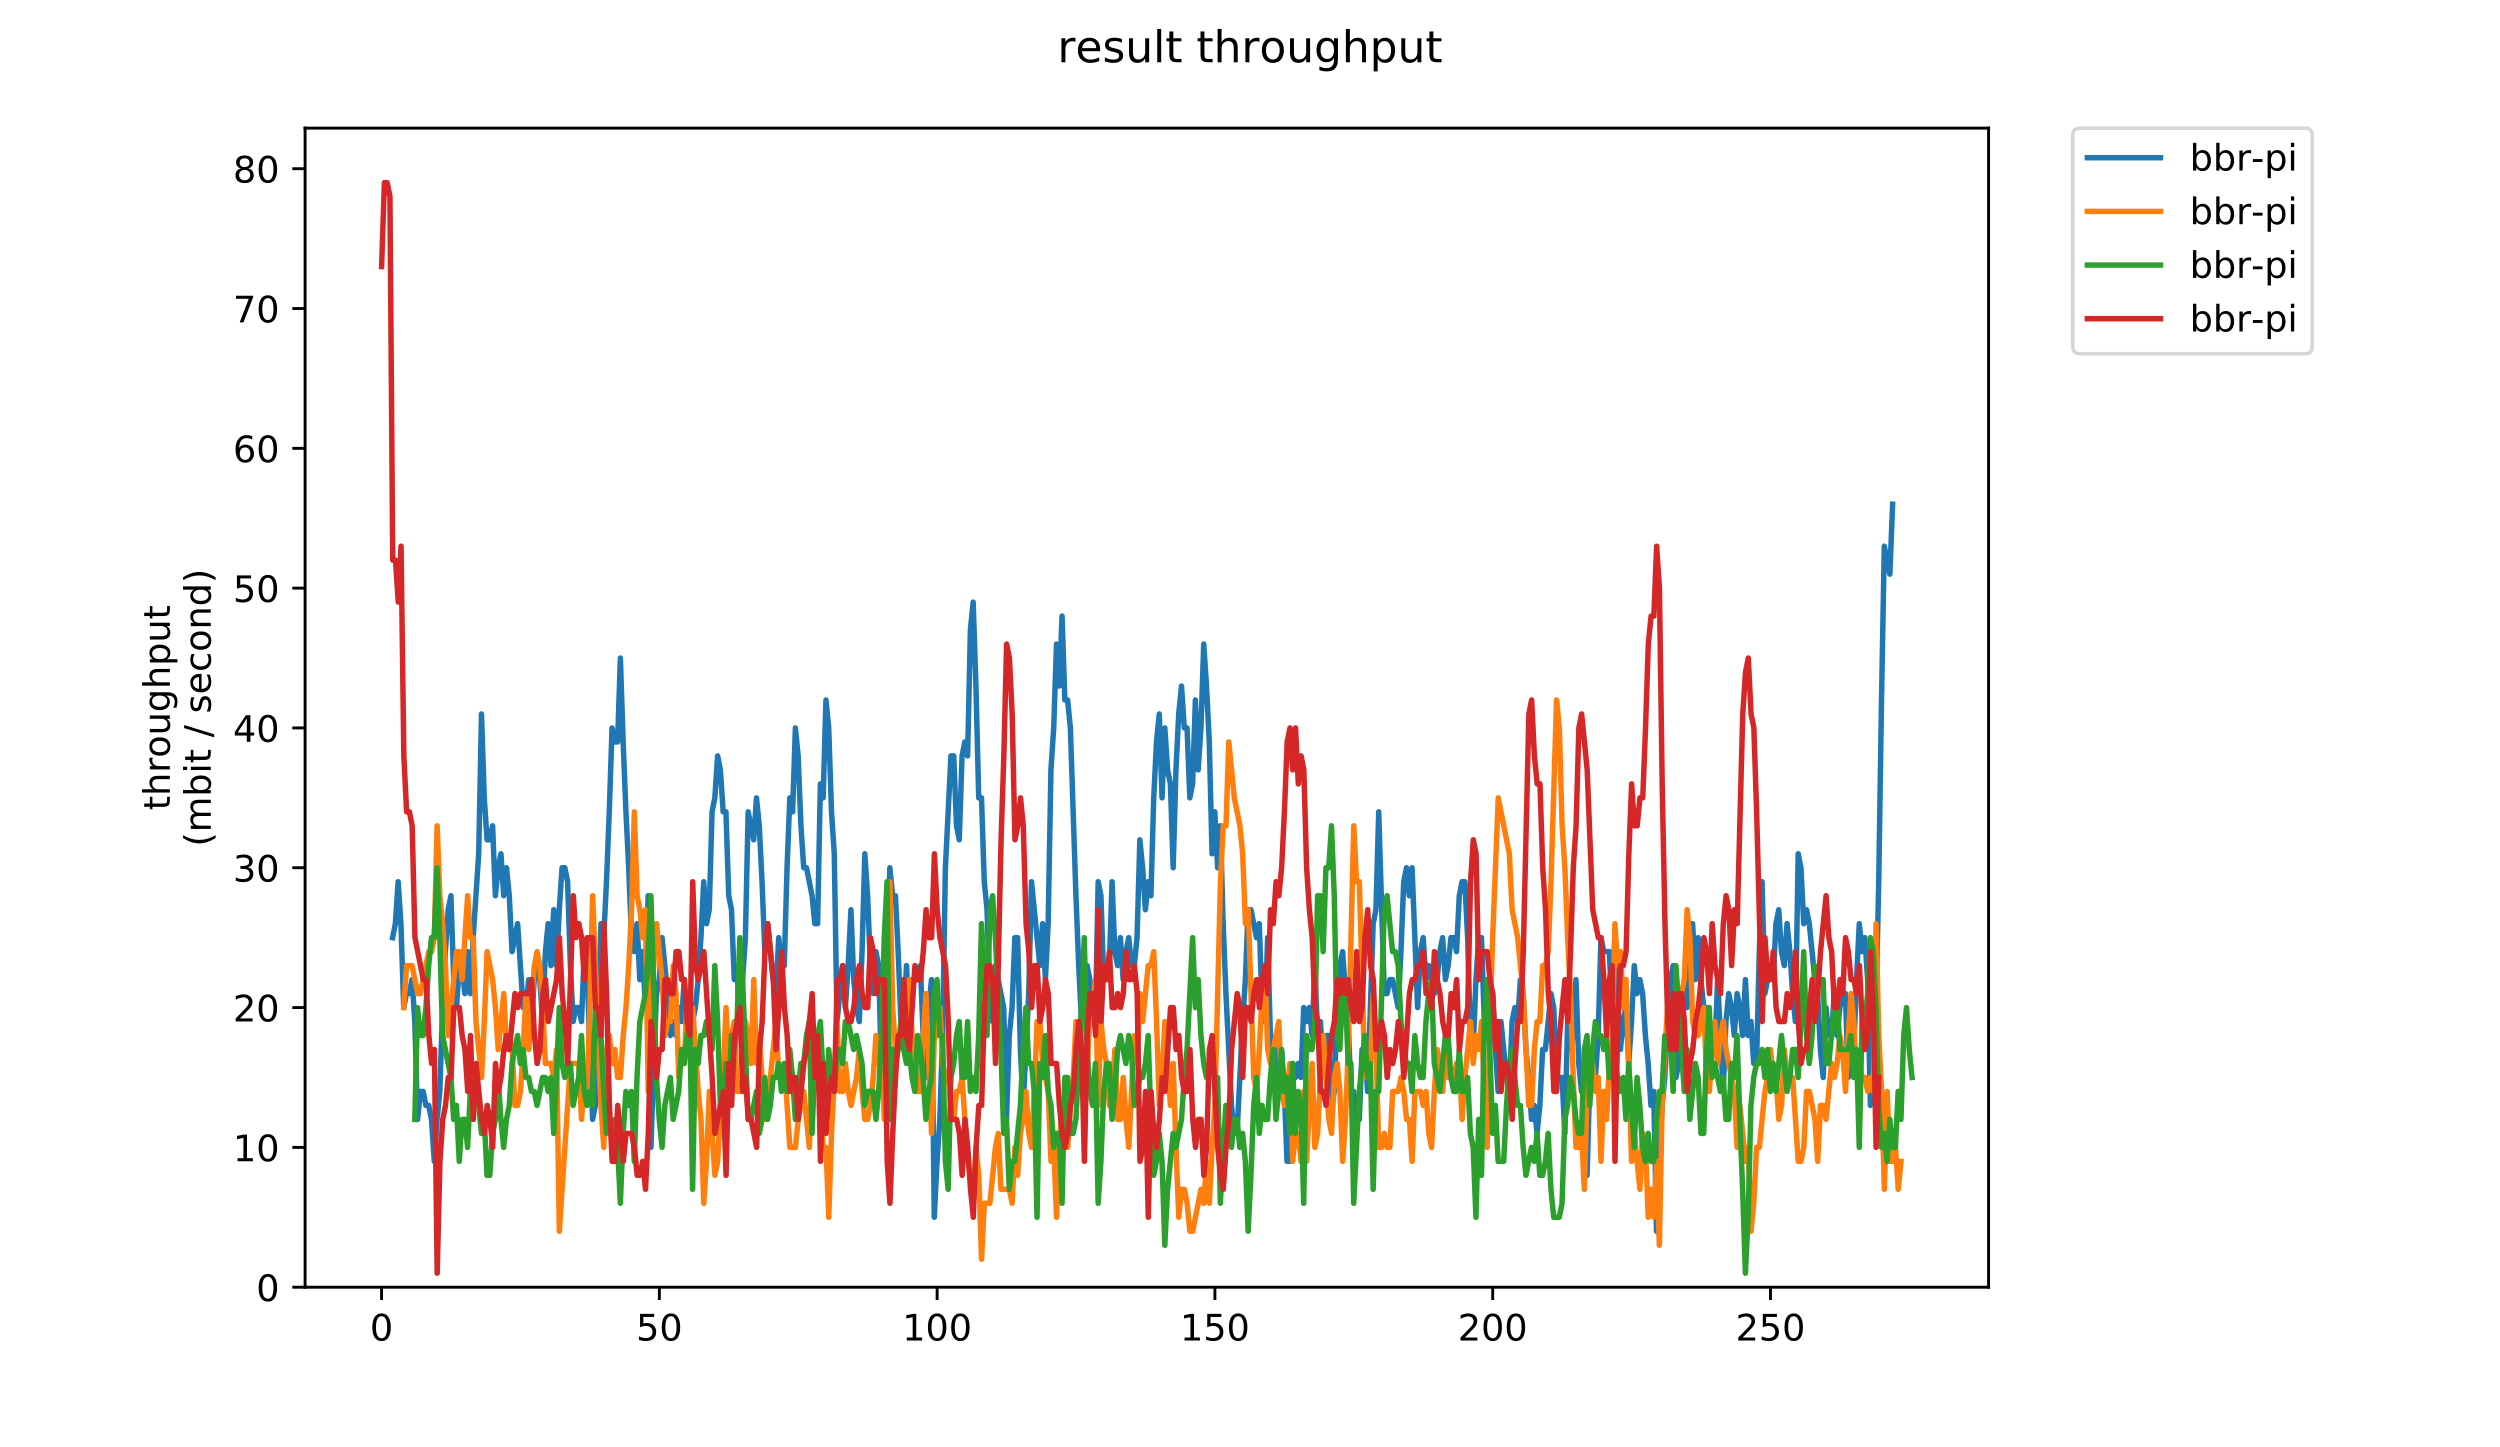 <?xml version="1.0" encoding="utf-8" standalone="no"?>
<!DOCTYPE svg PUBLIC "-//W3C//DTD SVG 1.1//EN"
  "http://www.w3.org/Graphics/SVG/1.1/DTD/svg11.dtd">
<!-- Created with matplotlib (https://matplotlib.org/) -->
<svg height="396pt" version="1.1" viewBox="0 0 684 396" width="684pt" xmlns="http://www.w3.org/2000/svg" xmlns:xlink="http://www.w3.org/1999/xlink">
 <defs>
  <style type="text/css">
*{stroke-linecap:butt;stroke-linejoin:round;}
  </style>
 </defs>
 <g id="figure_1">
  <g id="patch_1">
   <path d="M 0 396 
L 684 396 
L 684 0 
L 0 0 
z
" style="fill:#ffffff;"/>
  </g>
  <g id="axes_1">
   <g id="patch_2">
    <path d="M 83.472 352.174 
L 544.074 352.174 
L 544.074 35.062 
L 83.472 35.062 
z
" style="fill:#ffffff;"/>
   </g>
   <g id="matplotlib.axis_1">
    <g id="xtick_1">
     <g id="line2d_1">
      <defs>
       <path d="M 0 0 
L 0 3.5 
" id="m41102c18b0" style="stroke:#000000;stroke-width:0.8;"/>
      </defs>
      <g>
       <use style="stroke:#000000;stroke-width:0.8;" x="104.397" xlink:href="#m41102c18b0" y="352.174"/>
      </g>
     </g>
     <g id="text_1">
      <!-- 0 -->
      <defs>
       <path d="M 31.781 66.406 
Q 24.172 66.406 20.328 58.906 
Q 16.5 51.422 16.5 36.375 
Q 16.5 21.391 20.328 13.891 
Q 24.172 6.391 31.781 6.391 
Q 39.453 6.391 43.281 13.891 
Q 47.125 21.391 47.125 36.375 
Q 47.125 51.422 43.281 58.906 
Q 39.453 66.406 31.781 66.406 
z
M 31.781 74.219 
Q 44.047 74.219 50.516 64.516 
Q 56.984 54.828 56.984 36.375 
Q 56.984 17.969 50.516 8.266 
Q 44.047 -1.422 31.781 -1.422 
Q 19.531 -1.422 13.062 8.266 
Q 6.594 17.969 6.594 36.375 
Q 6.594 54.828 13.062 64.516 
Q 19.531 74.219 31.781 74.219 
z
" id="DejaVuSans-48"/>
      </defs>
      <g transform="translate(101.215 366.773)scale(0.1 -0.1)">
       <use xlink:href="#DejaVuSans-48"/>
      </g>
     </g>
    </g>
    <g id="xtick_2">
     <g id="line2d_2">
      <g>
       <use style="stroke:#000000;stroke-width:0.8;" x="180.398" xlink:href="#m41102c18b0" y="352.174"/>
      </g>
     </g>
     <g id="text_2">
      <!-- 50 -->
      <defs>
       <path d="M 10.797 72.906 
L 49.516 72.906 
L 49.516 64.594 
L 19.828 64.594 
L 19.828 46.734 
Q 21.969 47.469 24.109 47.828 
Q 26.266 48.188 28.422 48.188 
Q 40.625 48.188 47.75 41.5 
Q 54.891 34.812 54.891 23.391 
Q 54.891 11.625 47.562 5.094 
Q 40.234 -1.422 26.906 -1.422 
Q 22.312 -1.422 17.547 -0.641 
Q 12.797 0.141 7.719 1.703 
L 7.719 11.625 
Q 12.109 9.234 16.797 8.062 
Q 21.484 6.891 26.703 6.891 
Q 35.156 6.891 40.078 11.328 
Q 45.016 15.766 45.016 23.391 
Q 45.016 31 40.078 35.438 
Q 35.156 39.891 26.703 39.891 
Q 22.75 39.891 18.812 39.016 
Q 14.891 38.141 10.797 36.281 
z
" id="DejaVuSans-53"/>
      </defs>
      <g transform="translate(174.036 366.773)scale(0.1 -0.1)">
       <use xlink:href="#DejaVuSans-53"/>
       <use x="63.623" xlink:href="#DejaVuSans-48"/>
      </g>
     </g>
    </g>
    <g id="xtick_3">
     <g id="line2d_3">
      <g>
       <use style="stroke:#000000;stroke-width:0.8;" x="256.4" xlink:href="#m41102c18b0" y="352.174"/>
      </g>
     </g>
     <g id="text_3">
      <!-- 100 -->
      <defs>
       <path d="M 12.406 8.297 
L 28.516 8.297 
L 28.516 63.922 
L 10.984 60.406 
L 10.984 69.391 
L 28.422 72.906 
L 38.281 72.906 
L 38.281 8.297 
L 54.391 8.297 
L 54.391 0 
L 12.406 0 
z
" id="DejaVuSans-49"/>
      </defs>
      <g transform="translate(246.856 366.773)scale(0.1 -0.1)">
       <use xlink:href="#DejaVuSans-49"/>
       <use x="63.623" xlink:href="#DejaVuSans-48"/>
       <use x="127.246" xlink:href="#DejaVuSans-48"/>
      </g>
     </g>
    </g>
    <g id="xtick_4">
     <g id="line2d_4">
      <g>
       <use style="stroke:#000000;stroke-width:0.8;" x="332.401" xlink:href="#m41102c18b0" y="352.174"/>
      </g>
     </g>
     <g id="text_4">
      <!-- 150 -->
      <g transform="translate(322.857 366.773)scale(0.1 -0.1)">
       <use xlink:href="#DejaVuSans-49"/>
       <use x="63.623" xlink:href="#DejaVuSans-53"/>
       <use x="127.246" xlink:href="#DejaVuSans-48"/>
      </g>
     </g>
    </g>
    <g id="xtick_5">
     <g id="line2d_5">
      <g>
       <use style="stroke:#000000;stroke-width:0.8;" x="408.403" xlink:href="#m41102c18b0" y="352.174"/>
      </g>
     </g>
     <g id="text_5">
      <!-- 200 -->
      <defs>
       <path d="M 19.188 8.297 
L 53.609 8.297 
L 53.609 0 
L 7.328 0 
L 7.328 8.297 
Q 12.938 14.109 22.625 23.891 
Q 32.328 33.688 34.812 36.531 
Q 39.547 41.844 41.422 45.531 
Q 43.312 49.219 43.312 52.781 
Q 43.312 58.594 39.234 62.25 
Q 35.156 65.922 28.609 65.922 
Q 23.969 65.922 18.812 64.312 
Q 13.672 62.703 7.812 59.422 
L 7.812 69.391 
Q 13.766 71.781 18.938 73 
Q 24.125 74.219 28.422 74.219 
Q 39.75 74.219 46.484 68.547 
Q 53.219 62.891 53.219 53.422 
Q 53.219 48.922 51.531 44.891 
Q 49.859 40.875 45.406 35.406 
Q 44.188 33.984 37.641 27.219 
Q 31.109 20.453 19.188 8.297 
z
" id="DejaVuSans-50"/>
      </defs>
      <g transform="translate(398.859 366.773)scale(0.1 -0.1)">
       <use xlink:href="#DejaVuSans-50"/>
       <use x="63.623" xlink:href="#DejaVuSans-48"/>
       <use x="127.246" xlink:href="#DejaVuSans-48"/>
      </g>
     </g>
    </g>
    <g id="xtick_6">
     <g id="line2d_6">
      <g>
       <use style="stroke:#000000;stroke-width:0.8;" x="484.404" xlink:href="#m41102c18b0" y="352.174"/>
      </g>
     </g>
     <g id="text_6">
      <!-- 250 -->
      <g transform="translate(474.86 366.773)scale(0.1 -0.1)">
       <use xlink:href="#DejaVuSans-50"/>
       <use x="63.623" xlink:href="#DejaVuSans-53"/>
       <use x="127.246" xlink:href="#DejaVuSans-48"/>
      </g>
     </g>
    </g>
   </g>
   <g id="matplotlib.axis_2">
    <g id="ytick_1">
     <g id="line2d_7">
      <defs>
       <path d="M 0 0 
L -3.5 0 
" id="m9cf99588fc" style="stroke:#000000;stroke-width:0.8;"/>
      </defs>
      <g>
       <use style="stroke:#000000;stroke-width:0.8;" x="83.472" xlink:href="#m9cf99588fc" y="352.174"/>
      </g>
     </g>
     <g id="text_7">
      <!-- 0 -->
      <g transform="translate(70.11 355.973)scale(0.1 -0.1)">
       <use xlink:href="#DejaVuSans-48"/>
      </g>
     </g>
    </g>
    <g id="ytick_2">
     <g id="line2d_8">
      <g>
       <use style="stroke:#000000;stroke-width:0.8;" x="83.472" xlink:href="#m9cf99588fc" y="313.922"/>
      </g>
     </g>
     <g id="text_8">
      <!-- 10 -->
      <g transform="translate(63.747 317.721)scale(0.1 -0.1)">
       <use xlink:href="#DejaVuSans-49"/>
       <use x="63.623" xlink:href="#DejaVuSans-48"/>
      </g>
     </g>
    </g>
    <g id="ytick_3">
     <g id="line2d_9">
      <g>
       <use style="stroke:#000000;stroke-width:0.8;" x="83.472" xlink:href="#m9cf99588fc" y="275.67"/>
      </g>
     </g>
     <g id="text_9">
      <!-- 20 -->
      <g transform="translate(63.747 279.469)scale(0.1 -0.1)">
       <use xlink:href="#DejaVuSans-50"/>
       <use x="63.623" xlink:href="#DejaVuSans-48"/>
      </g>
     </g>
    </g>
    <g id="ytick_4">
     <g id="line2d_10">
      <g>
       <use style="stroke:#000000;stroke-width:0.8;" x="83.472" xlink:href="#m9cf99588fc" y="237.417"/>
      </g>
     </g>
     <g id="text_10">
      <!-- 30 -->
      <defs>
       <path d="M 40.578 39.312 
Q 47.656 37.797 51.625 33 
Q 55.609 28.219 55.609 21.188 
Q 55.609 10.406 48.188 4.484 
Q 40.766 -1.422 27.094 -1.422 
Q 22.516 -1.422 17.656 -0.516 
Q 12.797 0.391 7.625 2.203 
L 7.625 11.719 
Q 11.719 9.328 16.594 8.109 
Q 21.484 6.891 26.812 6.891 
Q 36.078 6.891 40.938 10.547 
Q 45.797 14.203 45.797 21.188 
Q 45.797 27.641 41.281 31.266 
Q 36.766 34.906 28.719 34.906 
L 20.219 34.906 
L 20.219 43.016 
L 29.109 43.016 
Q 36.375 43.016 40.234 45.922 
Q 44.094 48.828 44.094 54.297 
Q 44.094 59.906 40.109 62.906 
Q 36.141 65.922 28.719 65.922 
Q 24.656 65.922 20.016 65.031 
Q 15.375 64.156 9.812 62.312 
L 9.812 71.094 
Q 15.438 72.656 20.344 73.438 
Q 25.25 74.219 29.594 74.219 
Q 40.828 74.219 47.359 69.109 
Q 53.906 64.016 53.906 55.328 
Q 53.906 49.266 50.438 45.094 
Q 46.969 40.922 40.578 39.312 
z
" id="DejaVuSans-51"/>
      </defs>
      <g transform="translate(63.747 241.216)scale(0.1 -0.1)">
       <use xlink:href="#DejaVuSans-51"/>
       <use x="63.623" xlink:href="#DejaVuSans-48"/>
      </g>
     </g>
    </g>
    <g id="ytick_5">
     <g id="line2d_11">
      <g>
       <use style="stroke:#000000;stroke-width:0.8;" x="83.472" xlink:href="#m9cf99588fc" y="199.165"/>
      </g>
     </g>
     <g id="text_11">
      <!-- 40 -->
      <defs>
       <path d="M 37.797 64.312 
L 12.891 25.391 
L 37.797 25.391 
z
M 35.203 72.906 
L 47.609 72.906 
L 47.609 25.391 
L 58.016 25.391 
L 58.016 17.188 
L 47.609 17.188 
L 47.609 0 
L 37.797 0 
L 37.797 17.188 
L 4.891 17.188 
L 4.891 26.703 
z
" id="DejaVuSans-52"/>
      </defs>
      <g transform="translate(63.747 202.964)scale(0.1 -0.1)">
       <use xlink:href="#DejaVuSans-52"/>
       <use x="63.623" xlink:href="#DejaVuSans-48"/>
      </g>
     </g>
    </g>
    <g id="ytick_6">
     <g id="line2d_12">
      <g>
       <use style="stroke:#000000;stroke-width:0.8;" x="83.472" xlink:href="#m9cf99588fc" y="160.913"/>
      </g>
     </g>
     <g id="text_12">
      <!-- 50 -->
      <g transform="translate(63.747 164.712)scale(0.1 -0.1)">
       <use xlink:href="#DejaVuSans-53"/>
       <use x="63.623" xlink:href="#DejaVuSans-48"/>
      </g>
     </g>
    </g>
    <g id="ytick_7">
     <g id="line2d_13">
      <g>
       <use style="stroke:#000000;stroke-width:0.8;" x="83.472" xlink:href="#m9cf99588fc" y="122.66"/>
      </g>
     </g>
     <g id="text_13">
      <!-- 60 -->
      <defs>
       <path d="M 33.016 40.375 
Q 26.375 40.375 22.484 35.828 
Q 18.609 31.297 18.609 23.391 
Q 18.609 15.531 22.484 10.953 
Q 26.375 6.391 33.016 6.391 
Q 39.656 6.391 43.531 10.953 
Q 47.406 15.531 47.406 23.391 
Q 47.406 31.297 43.531 35.828 
Q 39.656 40.375 33.016 40.375 
z
M 52.594 71.297 
L 52.594 62.312 
Q 48.875 64.062 45.094 64.984 
Q 41.312 65.922 37.594 65.922 
Q 27.828 65.922 22.672 59.328 
Q 17.531 52.734 16.797 39.406 
Q 19.672 43.656 24.016 45.922 
Q 28.375 48.188 33.594 48.188 
Q 44.578 48.188 50.953 41.516 
Q 57.328 34.859 57.328 23.391 
Q 57.328 12.156 50.688 5.359 
Q 44.047 -1.422 33.016 -1.422 
Q 20.359 -1.422 13.672 8.266 
Q 6.984 17.969 6.984 36.375 
Q 6.984 53.656 15.188 63.938 
Q 23.391 74.219 37.203 74.219 
Q 40.922 74.219 44.703 73.484 
Q 48.484 72.75 52.594 71.297 
z
" id="DejaVuSans-54"/>
      </defs>
      <g transform="translate(63.747 126.46)scale(0.1 -0.1)">
       <use xlink:href="#DejaVuSans-54"/>
       <use x="63.623" xlink:href="#DejaVuSans-48"/>
      </g>
     </g>
    </g>
    <g id="ytick_8">
     <g id="line2d_14">
      <g>
       <use style="stroke:#000000;stroke-width:0.8;" x="83.472" xlink:href="#m9cf99588fc" y="84.408"/>
      </g>
     </g>
     <g id="text_14">
      <!-- 70 -->
      <defs>
       <path d="M 8.203 72.906 
L 55.078 72.906 
L 55.078 68.703 
L 28.609 0 
L 18.312 0 
L 43.219 64.594 
L 8.203 64.594 
z
" id="DejaVuSans-55"/>
      </defs>
      <g transform="translate(63.747 88.207)scale(0.1 -0.1)">
       <use xlink:href="#DejaVuSans-55"/>
       <use x="63.623" xlink:href="#DejaVuSans-48"/>
      </g>
     </g>
    </g>
    <g id="ytick_9">
     <g id="line2d_15">
      <g>
       <use style="stroke:#000000;stroke-width:0.8;" x="83.472" xlink:href="#m9cf99588fc" y="46.156"/>
      </g>
     </g>
     <g id="text_15">
      <!-- 80 -->
      <defs>
       <path d="M 31.781 34.625 
Q 24.75 34.625 20.719 30.859 
Q 16.703 27.094 16.703 20.516 
Q 16.703 13.922 20.719 10.156 
Q 24.75 6.391 31.781 6.391 
Q 38.812 6.391 42.859 10.172 
Q 46.922 13.969 46.922 20.516 
Q 46.922 27.094 42.891 30.859 
Q 38.875 34.625 31.781 34.625 
z
M 21.922 38.812 
Q 15.578 40.375 12.031 44.719 
Q 8.5 49.078 8.5 55.328 
Q 8.5 64.062 14.719 69.141 
Q 20.953 74.219 31.781 74.219 
Q 42.672 74.219 48.875 69.141 
Q 55.078 64.062 55.078 55.328 
Q 55.078 49.078 51.531 44.719 
Q 48 40.375 41.703 38.812 
Q 48.828 37.156 52.797 32.312 
Q 56.781 27.484 56.781 20.516 
Q 56.781 9.906 50.312 4.234 
Q 43.844 -1.422 31.781 -1.422 
Q 19.734 -1.422 13.25 4.234 
Q 6.781 9.906 6.781 20.516 
Q 6.781 27.484 10.781 32.312 
Q 14.797 37.156 21.922 38.812 
z
M 18.312 54.391 
Q 18.312 48.734 21.844 45.562 
Q 25.391 42.391 31.781 42.391 
Q 38.141 42.391 41.719 45.562 
Q 45.312 48.734 45.312 54.391 
Q 45.312 60.062 41.719 63.234 
Q 38.141 66.406 31.781 66.406 
Q 25.391 66.406 21.844 63.234 
Q 18.312 60.062 18.312 54.391 
z
" id="DejaVuSans-56"/>
      </defs>
      <g transform="translate(63.747 49.955)scale(0.1 -0.1)">
       <use xlink:href="#DejaVuSans-56"/>
       <use x="63.623" xlink:href="#DejaVuSans-48"/>
      </g>
     </g>
    </g>
    <g id="text_16">
     <!-- throughput -->
     <defs>
      <path d="M 18.312 70.219 
L 18.312 54.688 
L 36.812 54.688 
L 36.812 47.703 
L 18.312 47.703 
L 18.312 18.016 
Q 18.312 11.328 20.141 9.422 
Q 21.969 7.516 27.594 7.516 
L 36.812 7.516 
L 36.812 0 
L 27.594 0 
Q 17.188 0 13.234 3.875 
Q 9.281 7.766 9.281 18.016 
L 9.281 47.703 
L 2.688 47.703 
L 2.688 54.688 
L 9.281 54.688 
L 9.281 70.219 
z
" id="DejaVuSans-116"/>
      <path d="M 54.891 33.016 
L 54.891 0 
L 45.906 0 
L 45.906 32.719 
Q 45.906 40.484 42.875 44.328 
Q 39.844 48.188 33.797 48.188 
Q 26.516 48.188 22.312 43.547 
Q 18.109 38.922 18.109 30.906 
L 18.109 0 
L 9.078 0 
L 9.078 75.984 
L 18.109 75.984 
L 18.109 46.188 
Q 21.344 51.125 25.703 53.562 
Q 30.078 56 35.797 56 
Q 45.219 56 50.047 50.172 
Q 54.891 44.344 54.891 33.016 
z
" id="DejaVuSans-104"/>
      <path d="M 41.109 46.297 
Q 39.594 47.172 37.812 47.578 
Q 36.031 48 33.891 48 
Q 26.266 48 22.188 43.047 
Q 18.109 38.094 18.109 28.812 
L 18.109 0 
L 9.078 0 
L 9.078 54.688 
L 18.109 54.688 
L 18.109 46.188 
Q 20.953 51.172 25.484 53.578 
Q 30.031 56 36.531 56 
Q 37.453 56 38.578 55.875 
Q 39.703 55.766 41.062 55.516 
z
" id="DejaVuSans-114"/>
      <path d="M 30.609 48.391 
Q 23.391 48.391 19.188 42.75 
Q 14.984 37.109 14.984 27.297 
Q 14.984 17.484 19.156 11.844 
Q 23.344 6.203 30.609 6.203 
Q 37.797 6.203 41.984 11.859 
Q 46.188 17.531 46.188 27.297 
Q 46.188 37.016 41.984 42.703 
Q 37.797 48.391 30.609 48.391 
z
M 30.609 56 
Q 42.328 56 49.016 48.375 
Q 55.719 40.766 55.719 27.297 
Q 55.719 13.875 49.016 6.219 
Q 42.328 -1.422 30.609 -1.422 
Q 18.844 -1.422 12.172 6.219 
Q 5.516 13.875 5.516 27.297 
Q 5.516 40.766 12.172 48.375 
Q 18.844 56 30.609 56 
z
" id="DejaVuSans-111"/>
      <path d="M 8.5 21.578 
L 8.5 54.688 
L 17.484 54.688 
L 17.484 21.922 
Q 17.484 14.156 20.5 10.266 
Q 23.531 6.391 29.594 6.391 
Q 36.859 6.391 41.078 11.031 
Q 45.312 15.672 45.312 23.688 
L 45.312 54.688 
L 54.297 54.688 
L 54.297 0 
L 45.312 0 
L 45.312 8.406 
Q 42.047 3.422 37.719 1 
Q 33.406 -1.422 27.688 -1.422 
Q 18.266 -1.422 13.375 4.438 
Q 8.5 10.297 8.5 21.578 
z
M 31.109 56 
z
" id="DejaVuSans-117"/>
      <path d="M 45.406 27.984 
Q 45.406 37.75 41.375 43.109 
Q 37.359 48.484 30.078 48.484 
Q 22.859 48.484 18.828 43.109 
Q 14.797 37.75 14.797 27.984 
Q 14.797 18.266 18.828 12.891 
Q 22.859 7.516 30.078 7.516 
Q 37.359 7.516 41.375 12.891 
Q 45.406 18.266 45.406 27.984 
z
M 54.391 6.781 
Q 54.391 -7.172 48.188 -13.984 
Q 42 -20.797 29.203 -20.797 
Q 24.469 -20.797 20.266 -20.094 
Q 16.062 -19.391 12.109 -17.922 
L 12.109 -9.188 
Q 16.062 -11.328 19.922 -12.344 
Q 23.781 -13.375 27.781 -13.375 
Q 36.625 -13.375 41.016 -8.766 
Q 45.406 -4.156 45.406 5.172 
L 45.406 9.625 
Q 42.625 4.781 38.281 2.391 
Q 33.938 0 27.875 0 
Q 17.828 0 11.672 7.656 
Q 5.516 15.328 5.516 27.984 
Q 5.516 40.672 11.672 48.328 
Q 17.828 56 27.875 56 
Q 33.938 56 38.281 53.609 
Q 42.625 51.219 45.406 46.391 
L 45.406 54.688 
L 54.391 54.688 
z
" id="DejaVuSans-103"/>
      <path d="M 18.109 8.203 
L 18.109 -20.797 
L 9.078 -20.797 
L 9.078 54.688 
L 18.109 54.688 
L 18.109 46.391 
Q 20.953 51.266 25.266 53.625 
Q 29.594 56 35.594 56 
Q 45.562 56 51.781 48.094 
Q 58.016 40.188 58.016 27.297 
Q 58.016 14.406 51.781 6.484 
Q 45.562 -1.422 35.594 -1.422 
Q 29.594 -1.422 25.266 0.953 
Q 20.953 3.328 18.109 8.203 
z
M 48.688 27.297 
Q 48.688 37.203 44.609 42.844 
Q 40.531 48.484 33.406 48.484 
Q 26.266 48.484 22.188 42.844 
Q 18.109 37.203 18.109 27.297 
Q 18.109 17.391 22.188 11.75 
Q 26.266 6.109 33.406 6.109 
Q 40.531 6.109 44.609 11.75 
Q 48.688 17.391 48.688 27.297 
z
" id="DejaVuSans-112"/>
     </defs>
     <g transform="translate(46.47 221.675)rotate(-90)scale(0.1 -0.1)">
      <use xlink:href="#DejaVuSans-116"/>
      <use x="39.209" xlink:href="#DejaVuSans-104"/>
      <use x="102.588" xlink:href="#DejaVuSans-114"/>
      <use x="143.67" xlink:href="#DejaVuSans-111"/>
      <use x="204.852" xlink:href="#DejaVuSans-117"/>
      <use x="268.23" xlink:href="#DejaVuSans-103"/>
      <use x="331.707" xlink:href="#DejaVuSans-104"/>
      <use x="395.086" xlink:href="#DejaVuSans-112"/>
      <use x="458.562" xlink:href="#DejaVuSans-117"/>
      <use x="521.941" xlink:href="#DejaVuSans-116"/>
     </g>
     <!-- (mbit / second) -->
     <defs>
      <path d="M 31 75.875 
Q 24.469 64.656 21.281 53.656 
Q 18.109 42.672 18.109 31.391 
Q 18.109 20.125 21.312 9.062 
Q 24.516 -2 31 -13.188 
L 23.188 -13.188 
Q 15.875 -1.703 12.234 9.375 
Q 8.594 20.453 8.594 31.391 
Q 8.594 42.281 12.203 53.312 
Q 15.828 64.359 23.188 75.875 
z
" id="DejaVuSans-40"/>
      <path d="M 52 44.188 
Q 55.375 50.25 60.062 53.125 
Q 64.75 56 71.094 56 
Q 79.641 56 84.281 50.016 
Q 88.922 44.047 88.922 33.016 
L 88.922 0 
L 79.891 0 
L 79.891 32.719 
Q 79.891 40.578 77.094 44.375 
Q 74.312 48.188 68.609 48.188 
Q 61.625 48.188 57.562 43.547 
Q 53.516 38.922 53.516 30.906 
L 53.516 0 
L 44.484 0 
L 44.484 32.719 
Q 44.484 40.625 41.703 44.406 
Q 38.922 48.188 33.109 48.188 
Q 26.219 48.188 22.156 43.531 
Q 18.109 38.875 18.109 30.906 
L 18.109 0 
L 9.078 0 
L 9.078 54.688 
L 18.109 54.688 
L 18.109 46.188 
Q 21.188 51.219 25.484 53.609 
Q 29.781 56 35.688 56 
Q 41.656 56 45.828 52.969 
Q 50 49.953 52 44.188 
z
" id="DejaVuSans-109"/>
      <path d="M 48.688 27.297 
Q 48.688 37.203 44.609 42.844 
Q 40.531 48.484 33.406 48.484 
Q 26.266 48.484 22.188 42.844 
Q 18.109 37.203 18.109 27.297 
Q 18.109 17.391 22.188 11.75 
Q 26.266 6.109 33.406 6.109 
Q 40.531 6.109 44.609 11.75 
Q 48.688 17.391 48.688 27.297 
z
M 18.109 46.391 
Q 20.953 51.266 25.266 53.625 
Q 29.594 56 35.594 56 
Q 45.562 56 51.781 48.094 
Q 58.016 40.188 58.016 27.297 
Q 58.016 14.406 51.781 6.484 
Q 45.562 -1.422 35.594 -1.422 
Q 29.594 -1.422 25.266 0.953 
Q 20.953 3.328 18.109 8.203 
L 18.109 0 
L 9.078 0 
L 9.078 75.984 
L 18.109 75.984 
z
" id="DejaVuSans-98"/>
      <path d="M 9.422 54.688 
L 18.406 54.688 
L 18.406 0 
L 9.422 0 
z
M 9.422 75.984 
L 18.406 75.984 
L 18.406 64.594 
L 9.422 64.594 
z
" id="DejaVuSans-105"/>
      <path id="DejaVuSans-32"/>
      <path d="M 25.391 72.906 
L 33.688 72.906 
L 8.297 -9.281 
L 0 -9.281 
z
" id="DejaVuSans-47"/>
      <path d="M 44.281 53.078 
L 44.281 44.578 
Q 40.484 46.531 36.375 47.5 
Q 32.281 48.484 27.875 48.484 
Q 21.188 48.484 17.844 46.438 
Q 14.5 44.391 14.5 40.281 
Q 14.5 37.156 16.891 35.375 
Q 19.281 33.594 26.516 31.984 
L 29.594 31.297 
Q 39.156 29.25 43.188 25.516 
Q 47.219 21.781 47.219 15.094 
Q 47.219 7.469 41.188 3.016 
Q 35.156 -1.422 24.609 -1.422 
Q 20.219 -1.422 15.453 -0.562 
Q 10.688 0.297 5.422 2 
L 5.422 11.281 
Q 10.406 8.688 15.234 7.391 
Q 20.062 6.109 24.812 6.109 
Q 31.156 6.109 34.562 8.281 
Q 37.984 10.453 37.984 14.406 
Q 37.984 18.062 35.516 20.016 
Q 33.062 21.969 24.703 23.781 
L 21.578 24.516 
Q 13.234 26.266 9.516 29.906 
Q 5.812 33.547 5.812 39.891 
Q 5.812 47.609 11.281 51.797 
Q 16.75 56 26.812 56 
Q 31.781 56 36.172 55.266 
Q 40.578 54.547 44.281 53.078 
z
" id="DejaVuSans-115"/>
      <path d="M 56.203 29.594 
L 56.203 25.203 
L 14.891 25.203 
Q 15.484 15.922 20.484 11.062 
Q 25.484 6.203 34.422 6.203 
Q 39.594 6.203 44.453 7.469 
Q 49.312 8.734 54.109 11.281 
L 54.109 2.781 
Q 49.266 0.734 44.188 -0.344 
Q 39.109 -1.422 33.891 -1.422 
Q 20.797 -1.422 13.156 6.188 
Q 5.516 13.812 5.516 26.812 
Q 5.516 40.234 12.766 48.109 
Q 20.016 56 32.328 56 
Q 43.359 56 49.781 48.891 
Q 56.203 41.797 56.203 29.594 
z
M 47.219 32.234 
Q 47.125 39.594 43.094 43.984 
Q 39.062 48.391 32.422 48.391 
Q 24.906 48.391 20.391 44.141 
Q 15.875 39.891 15.188 32.172 
z
" id="DejaVuSans-101"/>
      <path d="M 48.781 52.594 
L 48.781 44.188 
Q 44.969 46.297 41.141 47.344 
Q 37.312 48.391 33.406 48.391 
Q 24.656 48.391 19.812 42.844 
Q 14.984 37.312 14.984 27.297 
Q 14.984 17.281 19.812 11.734 
Q 24.656 6.203 33.406 6.203 
Q 37.312 6.203 41.141 7.25 
Q 44.969 8.297 48.781 10.406 
L 48.781 2.094 
Q 45.016 0.344 40.984 -0.531 
Q 36.969 -1.422 32.422 -1.422 
Q 20.062 -1.422 12.781 6.344 
Q 5.516 14.109 5.516 27.297 
Q 5.516 40.672 12.859 48.328 
Q 20.219 56 33.016 56 
Q 37.156 56 41.109 55.141 
Q 45.062 54.297 48.781 52.594 
z
" id="DejaVuSans-99"/>
      <path d="M 54.891 33.016 
L 54.891 0 
L 45.906 0 
L 45.906 32.719 
Q 45.906 40.484 42.875 44.328 
Q 39.844 48.188 33.797 48.188 
Q 26.516 48.188 22.312 43.547 
Q 18.109 38.922 18.109 30.906 
L 18.109 0 
L 9.078 0 
L 9.078 54.688 
L 18.109 54.688 
L 18.109 46.188 
Q 21.344 51.125 25.703 53.562 
Q 30.078 56 35.797 56 
Q 45.219 56 50.047 50.172 
Q 54.891 44.344 54.891 33.016 
z
" id="DejaVuSans-110"/>
      <path d="M 45.406 46.391 
L 45.406 75.984 
L 54.391 75.984 
L 54.391 0 
L 45.406 0 
L 45.406 8.203 
Q 42.578 3.328 38.25 0.953 
Q 33.938 -1.422 27.875 -1.422 
Q 17.969 -1.422 11.734 6.484 
Q 5.516 14.406 5.516 27.297 
Q 5.516 40.188 11.734 48.094 
Q 17.969 56 27.875 56 
Q 33.938 56 38.25 53.625 
Q 42.578 51.266 45.406 46.391 
z
M 14.797 27.297 
Q 14.797 17.391 18.875 11.75 
Q 22.953 6.109 30.078 6.109 
Q 37.203 6.109 41.297 11.75 
Q 45.406 17.391 45.406 27.297 
Q 45.406 37.203 41.297 42.844 
Q 37.203 48.484 30.078 48.484 
Q 22.953 48.484 18.875 42.844 
Q 14.797 37.203 14.797 27.297 
z
" id="DejaVuSans-100"/>
      <path d="M 8.016 75.875 
L 15.828 75.875 
Q 23.141 64.359 26.781 53.312 
Q 30.422 42.281 30.422 31.391 
Q 30.422 20.453 26.781 9.375 
Q 23.141 -1.703 15.828 -13.188 
L 8.016 -13.188 
Q 14.5 -2 17.703 9.062 
Q 20.906 20.125 20.906 31.391 
Q 20.906 42.672 17.703 53.656 
Q 14.5 64.656 8.016 75.875 
z
" id="DejaVuSans-41"/>
     </defs>
     <g transform="translate(57.668 231.609)rotate(-90)scale(0.1 -0.1)">
      <use xlink:href="#DejaVuSans-40"/>
      <use x="39.014" xlink:href="#DejaVuSans-109"/>
      <use x="136.426" xlink:href="#DejaVuSans-98"/>
      <use x="199.902" xlink:href="#DejaVuSans-105"/>
      <use x="227.686" xlink:href="#DejaVuSans-116"/>
      <use x="266.895" xlink:href="#DejaVuSans-32"/>
      <use x="298.682" xlink:href="#DejaVuSans-47"/>
      <use x="332.373" xlink:href="#DejaVuSans-32"/>
      <use x="364.16" xlink:href="#DejaVuSans-115"/>
      <use x="416.26" xlink:href="#DejaVuSans-101"/>
      <use x="477.783" xlink:href="#DejaVuSans-99"/>
      <use x="532.764" xlink:href="#DejaVuSans-111"/>
      <use x="593.945" xlink:href="#DejaVuSans-110"/>
      <use x="657.324" xlink:href="#DejaVuSans-100"/>
      <use x="720.801" xlink:href="#DejaVuSans-41"/>
     </g>
    </g>
   </g>
   <g id="line2d_16">
    <path clip-path="url(#p8ffd52f3f9)" d="M 107.414 256.543 
L 108.174 252.718 
L 108.934 241.242 
L 109.694 252.718 
L 110.454 275.67 
L 111.214 271.844 
L 111.974 271.844 
L 112.734 268.019 
L 113.494 279.495 
L 114.254 306.271 
L 115.014 298.621 
L 115.774 298.621 
L 116.534 302.446 
L 117.294 302.446 
L 118.054 306.271 
L 118.814 317.747 
L 119.574 306.271 
L 120.334 298.621 
L 121.094 275.67 
L 121.854 260.369 
L 122.614 248.893 
L 123.374 245.068 
L 124.134 268.019 
L 124.894 275.67 
L 125.654 264.194 
L 126.414 264.194 
L 127.174 271.844 
L 127.934 260.369 
L 128.694 271.844 
L 129.454 256.543 
L 130.974 233.592 
L 131.734 195.34 
L 132.494 218.291 
L 133.254 229.767 
L 134.014 229.767 
L 134.774 225.942 
L 135.534 245.068 
L 136.294 237.417 
L 137.054 233.592 
L 137.814 245.068 
L 138.574 237.417 
L 139.335 245.068 
L 140.095 260.369 
L 141.615 252.718 
L 143.135 275.67 
L 143.895 275.67 
L 144.655 268.019 
L 145.415 279.495 
L 146.175 268.019 
L 146.935 264.194 
L 147.695 268.019 
L 148.455 279.495 
L 149.215 260.369 
L 149.975 252.718 
L 150.735 264.194 
L 151.495 248.893 
L 152.255 264.194 
L 153.015 248.893 
L 153.775 237.417 
L 154.535 237.417 
L 155.295 241.242 
L 156.055 264.194 
L 156.815 279.495 
L 157.575 275.67 
L 158.335 275.67 
L 159.095 279.495 
L 159.855 260.369 
L 160.615 264.194 
L 161.375 287.145 
L 162.135 306.271 
L 162.895 302.446 
L 164.415 252.718 
L 165.175 256.543 
L 165.935 241.242 
L 166.695 222.116 
L 167.455 199.165 
L 168.215 202.99 
L 168.975 202.99 
L 169.735 180.039 
L 170.495 202.99 
L 171.255 222.116 
L 172.015 237.417 
L 172.775 256.543 
L 173.535 260.369 
L 174.295 252.718 
L 175.055 268.019 
L 175.815 260.369 
L 176.575 275.67 
L 177.335 245.068 
L 178.095 313.922 
L 178.855 290.97 
L 179.615 271.844 
L 180.375 268.019 
L 181.135 256.543 
L 182.655 271.844 
L 183.415 283.32 
L 184.175 279.495 
L 184.935 283.32 
L 185.695 275.67 
L 186.455 279.495 
L 187.215 268.019 
L 187.975 283.32 
L 188.735 279.495 
L 189.495 279.495 
L 190.256 275.67 
L 191.016 268.019 
L 191.776 256.543 
L 192.536 241.242 
L 193.296 252.718 
L 194.056 248.893 
L 194.816 222.116 
L 195.576 218.291 
L 196.336 206.815 
L 197.096 210.641 
L 197.856 222.116 
L 198.616 222.116 
L 199.376 245.068 
L 200.136 248.893 
L 200.896 268.019 
L 201.656 264.194 
L 202.416 283.32 
L 203.176 268.019 
L 203.936 256.543 
L 204.696 222.116 
L 206.216 229.767 
L 206.976 218.291 
L 207.736 225.942 
L 208.496 241.242 
L 209.256 260.369 
L 210.016 252.718 
L 211.536 268.019 
L 212.296 271.844 
L 213.056 256.543 
L 213.816 264.194 
L 214.576 264.194 
L 215.336 237.417 
L 216.096 218.291 
L 216.856 222.116 
L 217.616 199.165 
L 218.376 206.815 
L 219.136 225.942 
L 219.896 237.417 
L 220.656 237.417 
L 222.176 245.068 
L 222.936 252.718 
L 223.696 252.718 
L 224.456 214.466 
L 225.216 218.291 
L 225.976 191.514 
L 226.736 199.165 
L 227.496 222.116 
L 228.256 233.592 
L 229.016 279.495 
L 230.536 264.194 
L 231.296 275.67 
L 232.056 264.194 
L 232.816 248.893 
L 233.576 268.019 
L 234.336 275.67 
L 235.096 279.495 
L 235.856 260.369 
L 236.616 233.592 
L 237.376 245.068 
L 238.136 264.194 
L 238.896 271.844 
L 239.656 260.369 
L 240.416 264.194 
L 241.177 294.796 
L 241.937 290.97 
L 242.697 268.019 
L 243.457 237.417 
L 244.217 245.068 
L 244.977 245.068 
L 245.737 260.369 
L 246.497 279.495 
L 247.257 279.495 
L 248.017 264.194 
L 248.777 279.495 
L 249.537 268.019 
L 251.057 268.019 
L 251.817 264.194 
L 252.577 283.32 
L 253.337 294.796 
L 254.097 275.67 
L 254.857 268.019 
L 255.617 333.048 
L 256.377 317.747 
L 257.137 306.271 
L 257.897 283.32 
L 258.657 237.417 
L 260.177 206.815 
L 260.937 206.815 
L 261.697 225.942 
L 262.457 229.767 
L 263.217 206.815 
L 263.977 202.99 
L 264.737 206.815 
L 265.497 172.388 
L 266.257 164.738 
L 267.017 187.689 
L 267.777 218.291 
L 268.537 218.291 
L 269.297 241.242 
L 270.057 248.893 
L 270.817 271.844 
L 271.577 279.495 
L 272.337 264.194 
L 274.617 275.67 
L 275.377 306.271 
L 276.137 283.32 
L 276.897 275.67 
L 277.657 256.543 
L 278.417 256.543 
L 279.177 287.145 
L 279.937 302.446 
L 281.457 271.844 
L 282.217 241.242 
L 284.497 264.194 
L 285.257 252.718 
L 286.017 268.019 
L 286.777 252.718 
L 287.537 210.641 
L 288.297 199.165 
L 289.057 176.214 
L 289.817 187.689 
L 290.577 168.563 
L 291.337 191.514 
L 292.098 191.514 
L 292.858 199.165 
L 294.378 245.068 
L 295.138 264.194 
L 295.898 279.495 
L 296.658 275.67 
L 297.418 264.194 
L 298.178 268.019 
L 298.938 275.67 
L 299.698 279.495 
L 300.458 241.242 
L 301.218 245.068 
L 301.978 268.019 
L 302.738 268.019 
L 303.498 264.194 
L 304.258 241.242 
L 305.018 260.369 
L 305.778 264.194 
L 306.538 256.543 
L 307.298 268.019 
L 308.058 260.369 
L 308.818 256.543 
L 309.578 264.194 
L 310.338 264.194 
L 311.098 256.543 
L 311.858 229.767 
L 312.618 237.417 
L 313.378 248.893 
L 314.138 241.242 
L 314.898 245.068 
L 315.658 218.291 
L 316.418 202.99 
L 317.178 195.34 
L 317.938 218.291 
L 318.698 199.165 
L 319.458 210.641 
L 320.218 214.466 
L 320.978 237.417 
L 321.738 210.641 
L 322.498 195.34 
L 323.258 187.689 
L 324.018 199.165 
L 324.778 199.165 
L 325.538 218.291 
L 326.298 214.466 
L 327.058 191.514 
L 327.818 210.641 
L 328.578 199.165 
L 329.338 176.214 
L 330.098 187.689 
L 330.858 202.99 
L 331.618 233.592 
L 332.378 222.116 
L 333.138 237.417 
L 333.898 225.942 
L 334.658 252.718 
L 335.418 271.844 
L 336.938 302.446 
L 337.698 310.097 
L 338.458 310.097 
L 339.978 279.495 
L 340.738 268.019 
L 341.498 248.893 
L 342.258 248.893 
L 343.779 256.543 
L 344.539 252.718 
L 345.299 275.67 
L 346.059 279.495 
L 346.819 256.543 
L 347.579 283.32 
L 348.339 290.97 
L 349.099 283.32 
L 349.859 294.796 
L 350.619 287.145 
L 351.379 298.621 
L 352.139 317.747 
L 352.899 317.747 
L 353.659 290.97 
L 354.419 294.796 
L 355.179 290.97 
L 355.939 294.796 
L 356.699 275.67 
L 357.459 279.495 
L 358.219 275.67 
L 358.979 283.32 
L 359.739 264.194 
L 360.499 283.32 
L 361.259 279.495 
L 362.019 290.97 
L 362.779 283.32 
L 363.539 283.32 
L 364.299 302.446 
L 365.059 298.621 
L 365.819 275.67 
L 366.579 264.194 
L 367.339 260.369 
L 368.099 271.844 
L 368.859 279.495 
L 369.619 298.621 
L 370.379 298.621 
L 371.139 306.271 
L 371.899 306.271 
L 372.659 287.145 
L 373.419 287.145 
L 374.179 298.621 
L 375.699 252.718 
L 376.459 248.893 
L 377.219 222.116 
L 378.739 271.844 
L 379.499 271.844 
L 380.259 268.019 
L 381.019 268.019 
L 382.539 275.67 
L 383.299 260.369 
L 384.059 241.242 
L 384.819 237.417 
L 385.579 245.068 
L 386.339 237.417 
L 387.859 275.67 
L 388.619 260.369 
L 389.379 256.543 
L 390.139 268.019 
L 390.899 264.194 
L 392.419 271.844 
L 393.179 268.019 
L 393.939 260.369 
L 394.7 256.543 
L 395.46 268.019 
L 396.22 264.194 
L 396.98 256.543 
L 397.74 256.543 
L 398.5 260.369 
L 399.26 245.068 
L 400.02 241.242 
L 400.78 241.242 
L 401.54 256.543 
L 402.3 283.32 
L 403.06 287.145 
L 403.82 268.019 
L 404.58 256.543 
L 405.34 256.543 
L 406.1 279.495 
L 406.86 271.844 
L 407.62 283.32 
L 408.38 271.844 
L 409.14 287.145 
L 409.9 298.621 
L 410.66 279.495 
L 412.18 294.796 
L 412.94 298.621 
L 413.7 279.495 
L 414.46 275.67 
L 415.22 279.495 
L 415.98 268.019 
L 416.74 271.844 
L 417.5 287.145 
L 418.26 294.796 
L 419.02 306.271 
L 419.78 302.446 
L 420.54 310.097 
L 421.3 302.446 
L 422.06 287.145 
L 422.82 287.145 
L 424.34 271.844 
L 425.1 275.67 
L 425.86 294.796 
L 427.38 294.796 
L 428.14 310.097 
L 428.9 279.495 
L 429.66 287.145 
L 430.42 283.32 
L 431.18 268.019 
L 431.94 290.97 
L 432.7 298.621 
L 433.46 294.796 
L 434.22 321.572 
L 434.98 294.796 
L 435.74 287.145 
L 436.5 294.796 
L 437.26 283.32 
L 438.02 256.543 
L 438.78 260.369 
L 440.3 260.369 
L 441.06 275.67 
L 441.82 256.543 
L 443.34 287.145 
L 444.1 279.495 
L 444.86 275.67 
L 445.621 290.97 
L 446.381 279.495 
L 447.141 264.194 
L 447.901 271.844 
L 448.661 268.019 
L 449.421 271.844 
L 450.181 283.32 
L 450.941 290.97 
L 451.701 302.446 
L 452.461 298.621 
L 453.221 336.873 
L 453.981 317.747 
L 454.741 302.446 
L 455.501 294.796 
L 456.261 279.495 
L 457.021 268.019 
L 457.781 264.194 
L 458.541 294.796 
L 459.301 290.97 
L 460.061 283.32 
L 460.821 268.019 
L 461.581 275.67 
L 463.101 252.718 
L 463.861 268.019 
L 464.621 256.543 
L 465.381 268.019 
L 466.141 275.67 
L 466.901 275.67 
L 467.661 287.145 
L 468.421 283.32 
L 469.181 287.145 
L 469.941 268.019 
L 471.461 298.621 
L 472.221 279.495 
L 472.981 271.844 
L 473.741 275.67 
L 474.501 283.32 
L 475.261 271.844 
L 476.021 275.67 
L 476.781 283.32 
L 477.541 268.019 
L 478.301 283.32 
L 479.061 279.495 
L 479.821 290.97 
L 480.581 290.97 
L 481.341 260.369 
L 482.101 241.242 
L 482.861 271.844 
L 484.381 264.194 
L 485.141 268.019 
L 485.901 252.718 
L 486.661 248.893 
L 487.421 260.369 
L 488.181 264.194 
L 488.941 252.718 
L 489.701 260.369 
L 490.461 271.844 
L 491.221 279.495 
L 491.981 233.592 
L 492.741 237.417 
L 493.501 252.718 
L 494.261 248.893 
L 495.021 252.718 
L 496.542 268.019 
L 497.302 271.844 
L 498.062 287.145 
L 498.822 294.796 
L 499.582 275.67 
L 500.342 283.32 
L 501.102 283.32 
L 501.862 271.844 
L 502.622 283.32 
L 503.382 275.67 
L 504.142 271.844 
L 504.902 271.844 
L 505.662 294.796 
L 507.182 287.145 
L 507.942 268.019 
L 508.702 252.718 
L 509.462 260.369 
L 510.222 256.543 
L 510.982 268.019 
L 511.742 302.446 
L 512.502 298.621 
L 513.262 275.67 
L 514.022 241.242 
L 514.782 191.514 
L 515.542 149.437 
L 517.062 157.087 
L 517.822 137.961 
L 517.822 137.961 
" style="fill:none;stroke:#1f77b4;stroke-linecap:square;stroke-width:1.5;"/>
   </g>
   <g id="line2d_17">
    <path clip-path="url(#p8ffd52f3f9)" d="M 110.469 275.67 
L 111.229 264.194 
L 112.749 264.194 
L 114.269 271.844 
L 115.029 271.844 
L 117.309 260.369 
L 118.069 260.369 
L 118.829 256.543 
L 119.589 225.942 
L 120.349 245.068 
L 121.109 252.718 
L 121.869 264.194 
L 122.629 283.32 
L 124.909 260.369 
L 125.669 260.369 
L 126.429 268.019 
L 127.949 245.068 
L 128.709 256.543 
L 129.47 256.543 
L 130.23 279.495 
L 131.75 294.796 
L 132.51 279.495 
L 133.27 260.369 
L 134.79 268.019 
L 135.55 275.67 
L 136.31 287.145 
L 137.83 271.844 
L 138.59 287.145 
L 139.35 283.32 
L 140.11 287.145 
L 140.87 302.446 
L 141.63 302.446 
L 142.39 298.621 
L 143.15 287.145 
L 143.91 271.844 
L 144.67 287.145 
L 146.19 264.194 
L 146.95 260.369 
L 147.71 264.194 
L 148.47 275.67 
L 149.23 290.97 
L 150.75 290.97 
L 151.51 294.796 
L 152.27 287.145 
L 153.03 336.873 
L 156.07 290.97 
L 158.35 290.97 
L 159.11 306.271 
L 159.87 294.796 
L 160.63 298.621 
L 161.39 275.67 
L 162.15 245.068 
L 162.91 264.194 
L 163.67 287.145 
L 164.43 302.446 
L 165.19 313.922 
L 165.95 287.145 
L 166.71 283.32 
L 167.47 290.97 
L 168.23 287.145 
L 168.99 294.796 
L 169.75 294.796 
L 170.51 283.32 
L 171.27 275.67 
L 172.03 264.194 
L 172.79 248.893 
L 173.55 222.116 
L 174.31 245.068 
L 175.07 248.893 
L 175.83 256.543 
L 176.59 248.893 
L 177.35 298.621 
L 178.11 271.844 
L 178.87 264.194 
L 179.63 252.718 
L 181.151 268.019 
L 181.911 283.32 
L 182.671 279.495 
L 183.431 279.495 
L 184.191 264.194 
L 184.951 271.844 
L 185.711 294.796 
L 186.471 287.145 
L 187.231 290.97 
L 187.991 271.844 
L 188.751 279.495 
L 189.511 275.67 
L 191.031 298.621 
L 191.791 306.271 
L 192.551 329.223 
L 193.311 317.747 
L 194.071 298.621 
L 195.591 321.572 
L 196.351 317.747 
L 197.111 302.446 
L 197.871 294.796 
L 198.631 275.67 
L 199.391 290.97 
L 200.151 283.32 
L 200.911 279.495 
L 201.671 298.621 
L 202.431 298.621 
L 203.191 294.796 
L 203.951 279.495 
L 204.711 283.32 
L 205.471 290.97 
L 206.231 268.019 
L 206.991 290.97 
L 207.751 283.32 
L 209.271 306.271 
L 210.031 302.446 
L 212.311 279.495 
L 213.071 294.796 
L 213.831 294.796 
L 214.591 290.97 
L 216.111 313.922 
L 217.631 313.922 
L 218.391 306.271 
L 219.911 298.621 
L 221.431 313.922 
L 222.191 290.97 
L 223.711 298.621 
L 224.471 298.621 
L 225.231 313.922 
L 225.991 313.922 
L 226.751 333.048 
L 227.511 310.097 
L 229.031 279.495 
L 229.791 298.621 
L 230.551 298.621 
L 231.312 290.97 
L 232.072 298.621 
L 232.832 302.446 
L 234.352 294.796 
L 235.112 287.145 
L 235.872 298.621 
L 236.632 306.271 
L 237.392 306.271 
L 238.152 302.446 
L 238.912 294.796 
L 239.672 283.32 
L 240.432 290.97 
L 241.192 283.32 
L 241.952 306.271 
L 242.712 290.97 
L 243.472 241.242 
L 244.232 275.67 
L 244.992 287.145 
L 245.752 287.145 
L 246.512 283.32 
L 247.272 287.145 
L 248.032 279.495 
L 248.792 268.019 
L 249.552 283.32 
L 251.072 298.621 
L 251.832 298.621 
L 252.592 283.32 
L 253.352 271.844 
L 254.872 310.097 
L 255.632 283.32 
L 256.392 283.32 
L 257.152 275.67 
L 257.912 290.97 
L 258.672 294.796 
L 259.432 294.796 
L 260.192 302.446 
L 260.952 306.271 
L 261.712 298.621 
L 262.472 298.621 
L 263.232 294.796 
L 264.752 317.747 
L 265.512 321.572 
L 266.272 329.223 
L 267.032 313.922 
L 267.792 321.572 
L 268.552 344.524 
L 269.312 329.223 
L 270.832 329.223 
L 272.352 313.922 
L 273.112 310.097 
L 273.872 325.398 
L 276.152 325.398 
L 276.912 329.223 
L 277.672 313.922 
L 278.432 321.572 
L 279.192 310.097 
L 279.952 306.271 
L 280.712 298.621 
L 281.472 310.097 
L 282.233 313.922 
L 282.993 298.621 
L 283.753 279.495 
L 284.513 279.495 
L 285.273 290.97 
L 286.793 298.621 
L 287.553 317.747 
L 288.313 313.922 
L 289.073 333.048 
L 289.833 313.922 
L 290.593 302.446 
L 291.353 313.922 
L 292.113 313.922 
L 292.873 302.446 
L 293.633 294.796 
L 294.393 279.495 
L 295.153 283.32 
L 295.913 283.32 
L 296.673 271.844 
L 297.433 294.796 
L 298.193 275.67 
L 298.953 275.67 
L 299.713 268.019 
L 300.473 302.446 
L 301.233 279.495 
L 301.993 287.145 
L 302.753 290.97 
L 303.513 302.446 
L 304.273 298.621 
L 305.033 287.145 
L 305.793 306.271 
L 306.553 306.271 
L 307.313 294.796 
L 308.073 306.271 
L 308.833 313.922 
L 310.353 283.32 
L 311.113 290.97 
L 311.873 271.844 
L 312.633 279.495 
L 314.153 264.194 
L 314.913 264.194 
L 315.673 260.369 
L 316.433 279.495 
L 317.193 302.446 
L 317.953 294.796 
L 318.713 279.495 
L 320.233 302.446 
L 320.993 290.97 
L 321.753 313.922 
L 322.513 333.048 
L 323.273 325.398 
L 324.033 325.398 
L 324.793 329.223 
L 325.553 336.873 
L 326.313 336.873 
L 328.593 325.398 
L 329.353 329.223 
L 330.113 317.747 
L 330.873 329.223 
L 331.633 313.922 
L 332.393 302.446 
L 333.914 241.242 
L 334.674 225.942 
L 335.434 225.942 
L 336.194 202.99 
L 337.714 218.291 
L 339.234 225.942 
L 339.994 233.592 
L 340.754 252.718 
L 341.514 248.893 
L 343.034 294.796 
L 343.794 298.621 
L 344.554 287.145 
L 345.314 271.844 
L 346.074 264.194 
L 346.834 287.145 
L 347.594 290.97 
L 349.874 279.495 
L 350.634 298.621 
L 351.394 302.446 
L 352.154 298.621 
L 352.914 290.97 
L 353.674 317.747 
L 354.434 310.097 
L 355.194 310.097 
L 355.954 317.747 
L 356.714 298.621 
L 357.474 317.747 
L 358.234 302.446 
L 358.994 290.97 
L 359.754 313.922 
L 360.514 310.097 
L 361.274 294.796 
L 362.034 283.32 
L 363.554 306.271 
L 364.314 310.097 
L 365.074 294.796 
L 365.834 290.97 
L 366.594 298.621 
L 367.354 317.747 
L 368.114 306.271 
L 368.874 287.145 
L 370.394 225.942 
L 371.154 241.242 
L 371.914 241.242 
L 373.434 294.796 
L 374.194 290.97 
L 374.954 290.97 
L 375.714 271.844 
L 376.474 287.145 
L 377.234 313.922 
L 377.994 313.922 
L 378.754 310.097 
L 379.514 313.922 
L 380.274 313.922 
L 381.034 298.621 
L 382.554 298.621 
L 383.314 294.796 
L 384.075 298.621 
L 384.835 306.271 
L 385.595 306.271 
L 386.355 317.747 
L 387.115 298.621 
L 388.635 298.621 
L 389.395 302.446 
L 390.155 298.621 
L 390.915 310.097 
L 391.675 313.922 
L 392.435 298.621 
L 393.195 287.145 
L 393.955 290.97 
L 394.715 298.621 
L 395.475 287.145 
L 396.235 294.796 
L 397.755 294.796 
L 398.515 290.97 
L 399.275 290.97 
L 400.035 306.271 
L 400.795 294.796 
L 402.315 279.495 
L 403.075 290.97 
L 403.835 283.32 
L 404.595 287.145 
L 405.355 279.495 
L 406.115 298.621 
L 406.875 313.922 
L 407.635 279.495 
L 408.395 256.543 
L 409.915 218.291 
L 412.955 233.592 
L 413.715 248.893 
L 415.235 256.543 
L 416.755 271.844 
L 418.275 302.446 
L 419.035 302.446 
L 419.795 287.145 
L 420.555 279.495 
L 421.315 279.495 
L 422.075 264.194 
L 422.835 264.194 
L 423.595 260.369 
L 424.355 241.242 
L 425.875 191.514 
L 426.635 199.165 
L 427.395 225.942 
L 428.155 237.417 
L 428.915 256.543 
L 429.675 271.844 
L 430.435 294.796 
L 431.195 313.922 
L 431.955 313.922 
L 432.715 310.097 
L 433.475 325.398 
L 434.235 298.621 
L 434.996 290.97 
L 435.756 290.97 
L 436.516 298.621 
L 437.276 294.796 
L 438.036 317.747 
L 438.796 298.621 
L 439.556 306.271 
L 440.316 290.97 
L 441.076 287.145 
L 441.836 252.718 
L 442.596 264.194 
L 443.356 260.369 
L 444.116 275.67 
L 444.876 268.019 
L 446.396 317.747 
L 447.156 310.097 
L 448.676 325.398 
L 449.436 310.097 
L 450.196 313.922 
L 450.956 333.048 
L 451.716 325.398 
L 452.476 333.048 
L 453.236 317.747 
L 453.996 340.698 
L 454.756 302.446 
L 455.516 287.145 
L 456.276 275.67 
L 457.036 283.32 
L 457.796 279.495 
L 458.556 279.495 
L 460.836 268.019 
L 461.596 248.893 
L 462.356 256.543 
L 463.116 279.495 
L 463.876 283.32 
L 464.636 283.32 
L 466.156 275.67 
L 466.916 294.796 
L 467.676 298.621 
L 468.436 287.145 
L 469.196 279.495 
L 469.956 290.97 
L 470.716 283.32 
L 471.476 279.495 
L 472.236 287.145 
L 474.516 298.621 
L 475.276 313.922 
L 476.036 302.446 
L 477.556 317.747 
L 478.316 313.922 
L 479.076 336.873 
L 479.836 329.223 
L 480.596 313.922 
L 481.356 313.922 
L 482.876 298.621 
L 483.636 294.796 
L 484.396 287.145 
L 485.156 294.796 
L 485.917 294.796 
L 486.677 306.271 
L 487.437 302.446 
L 488.197 287.145 
L 488.957 294.796 
L 490.477 294.796 
L 491.997 317.747 
L 492.757 317.747 
L 493.517 313.922 
L 494.277 298.621 
L 495.037 298.621 
L 496.557 306.271 
L 497.317 317.747 
L 498.077 302.446 
L 498.837 302.446 
L 499.597 306.271 
L 501.117 290.97 
L 501.877 294.796 
L 502.637 290.97 
L 503.397 283.32 
L 504.157 287.145 
L 504.917 298.621 
L 505.677 283.32 
L 506.437 271.844 
L 507.197 279.495 
L 507.957 294.796 
L 508.717 290.97 
L 509.477 294.796 
L 510.237 294.796 
L 510.997 298.621 
L 511.757 294.796 
L 512.517 298.621 
L 513.277 252.718 
L 514.037 283.32 
L 514.797 298.621 
L 515.557 325.398 
L 516.317 298.621 
L 517.077 317.747 
L 517.837 317.747 
L 518.597 313.922 
L 519.357 325.398 
L 520.117 317.747 
L 520.117 317.747 
" style="fill:none;stroke:#ff7f0e;stroke-linecap:square;stroke-width:1.5;"/>
   </g>
   <g id="line2d_18">
    <path clip-path="url(#p8ffd52f3f9)" d="M 113.489 306.271 
L 114.249 275.67 
L 115.009 283.32 
L 115.769 283.32 
L 116.529 275.67 
L 117.29 264.194 
L 118.05 256.543 
L 118.81 256.543 
L 119.57 237.417 
L 120.33 256.543 
L 121.09 283.32 
L 123.37 294.796 
L 124.13 306.271 
L 124.89 302.446 
L 125.65 317.747 
L 126.41 306.271 
L 127.17 306.271 
L 127.93 313.922 
L 128.69 298.621 
L 129.45 294.796 
L 130.97 302.446 
L 131.73 310.097 
L 132.49 306.271 
L 133.25 321.572 
L 134.01 321.572 
L 134.77 310.097 
L 135.53 306.271 
L 136.29 294.796 
L 137.05 306.271 
L 137.81 313.922 
L 138.57 306.271 
L 139.33 302.446 
L 140.09 290.97 
L 141.61 283.32 
L 142.37 290.97 
L 143.13 287.145 
L 143.89 294.796 
L 144.65 294.796 
L 145.41 298.621 
L 146.17 298.621 
L 146.93 302.446 
L 148.45 294.796 
L 149.21 294.796 
L 149.97 298.621 
L 150.73 294.796 
L 151.49 310.097 
L 152.25 294.796 
L 153.01 275.67 
L 153.77 290.97 
L 154.53 294.796 
L 155.29 290.97 
L 156.05 290.97 
L 156.81 302.446 
L 158.33 294.796 
L 159.09 283.32 
L 159.85 298.621 
L 160.61 302.446 
L 161.37 298.621 
L 162.13 302.446 
L 162.89 275.67 
L 163.65 283.32 
L 164.41 283.32 
L 165.17 298.621 
L 165.93 310.097 
L 166.69 306.271 
L 167.45 310.097 
L 168.211 306.271 
L 168.971 313.922 
L 169.731 329.223 
L 170.491 310.097 
L 171.251 298.621 
L 172.011 302.446 
L 172.771 298.621 
L 173.531 317.747 
L 174.291 294.796 
L 175.051 279.495 
L 176.571 271.844 
L 177.331 260.369 
L 178.091 245.068 
L 179.611 294.796 
L 180.371 306.271 
L 181.131 313.922 
L 181.891 302.446 
L 183.411 294.796 
L 184.171 306.271 
L 185.691 298.621 
L 186.451 287.145 
L 187.211 290.97 
L 187.971 283.32 
L 188.731 279.495 
L 189.491 325.398 
L 190.251 287.145 
L 191.011 290.97 
L 191.771 283.32 
L 192.531 283.32 
L 193.291 279.495 
L 194.811 287.145 
L 195.571 264.194 
L 196.331 279.495 
L 197.091 302.446 
L 197.851 302.446 
L 198.611 290.97 
L 199.371 298.621 
L 200.131 283.32 
L 200.891 287.145 
L 201.651 279.495 
L 202.411 256.543 
L 203.171 268.019 
L 204.691 306.271 
L 205.451 306.271 
L 206.971 298.621 
L 207.731 310.097 
L 208.491 306.271 
L 209.251 294.796 
L 210.011 306.271 
L 210.771 302.446 
L 211.531 294.796 
L 212.291 294.796 
L 213.051 290.97 
L 213.811 298.621 
L 214.571 290.97 
L 215.331 298.621 
L 216.091 287.145 
L 216.851 294.796 
L 217.611 306.271 
L 219.132 290.97 
L 219.892 290.97 
L 220.652 283.32 
L 221.412 279.495 
L 222.172 310.097 
L 222.932 290.97 
L 223.692 283.32 
L 224.452 279.495 
L 225.212 294.796 
L 225.972 302.446 
L 226.732 287.145 
L 227.492 294.796 
L 228.252 298.621 
L 229.012 287.145 
L 229.772 287.145 
L 230.532 290.97 
L 231.292 279.495 
L 232.052 279.495 
L 233.572 287.145 
L 234.332 283.32 
L 235.852 290.97 
L 236.612 302.446 
L 237.372 298.621 
L 238.892 298.621 
L 239.652 306.271 
L 240.412 298.621 
L 241.172 283.32 
L 241.932 256.543 
L 242.692 241.242 
L 243.452 306.271 
L 244.212 287.145 
L 244.972 290.97 
L 245.732 287.145 
L 246.492 279.495 
L 247.252 287.145 
L 248.012 290.97 
L 248.772 287.145 
L 249.532 294.796 
L 250.292 298.621 
L 251.052 283.32 
L 251.812 287.145 
L 252.572 294.796 
L 253.332 306.271 
L 254.092 298.621 
L 254.852 294.796 
L 255.612 271.844 
L 256.372 268.019 
L 257.132 283.32 
L 257.892 283.32 
L 258.652 317.747 
L 259.412 325.398 
L 260.172 294.796 
L 260.932 290.97 
L 261.692 283.32 
L 262.452 279.495 
L 263.212 294.796 
L 263.972 294.796 
L 264.732 279.495 
L 265.492 298.621 
L 266.252 294.796 
L 267.012 298.621 
L 267.772 283.32 
L 268.532 252.718 
L 269.292 264.194 
L 270.053 283.32 
L 270.813 248.893 
L 271.573 245.068 
L 272.333 256.543 
L 273.853 287.145 
L 274.613 310.097 
L 275.373 306.271 
L 276.133 325.398 
L 276.893 317.747 
L 277.653 317.747 
L 279.173 302.446 
L 279.933 287.145 
L 280.693 275.67 
L 281.453 290.97 
L 282.213 290.97 
L 282.973 298.621 
L 283.733 333.048 
L 284.493 290.97 
L 285.253 294.796 
L 286.013 283.32 
L 286.773 298.621 
L 287.533 302.446 
L 288.293 313.922 
L 289.053 310.097 
L 289.813 310.097 
L 290.573 329.223 
L 291.333 294.796 
L 292.093 294.796 
L 292.853 310.097 
L 293.613 310.097 
L 294.373 306.271 
L 295.893 275.67 
L 296.653 256.543 
L 297.413 287.145 
L 298.173 298.621 
L 298.933 302.446 
L 299.693 290.97 
L 300.453 329.223 
L 301.213 317.747 
L 301.973 298.621 
L 302.733 290.97 
L 303.493 290.97 
L 304.253 306.271 
L 305.013 298.621 
L 305.773 287.145 
L 306.533 283.32 
L 308.053 290.97 
L 308.813 283.32 
L 309.573 287.145 
L 310.333 302.446 
L 311.853 294.796 
L 312.613 294.796 
L 313.373 290.97 
L 314.133 283.32 
L 314.893 306.271 
L 315.653 321.572 
L 316.413 317.747 
L 317.173 310.097 
L 317.933 317.747 
L 318.693 340.698 
L 319.453 325.398 
L 320.974 310.097 
L 321.734 313.922 
L 323.254 306.271 
L 324.014 294.796 
L 324.774 287.145 
L 326.294 256.543 
L 327.054 275.67 
L 327.814 268.019 
L 328.574 283.32 
L 329.334 290.97 
L 330.094 294.796 
L 330.854 290.97 
L 331.614 290.97 
L 332.374 294.796 
L 333.134 294.796 
L 333.894 329.223 
L 334.654 313.922 
L 335.414 302.446 
L 336.174 310.097 
L 336.934 313.922 
L 337.694 306.271 
L 338.454 306.271 
L 339.214 313.922 
L 339.974 310.097 
L 340.734 317.747 
L 341.494 336.873 
L 342.254 321.572 
L 343.014 302.446 
L 343.774 294.796 
L 344.534 310.097 
L 345.294 302.446 
L 346.054 306.271 
L 346.814 306.271 
L 347.574 294.796 
L 348.334 287.145 
L 349.094 306.271 
L 349.854 298.621 
L 350.614 287.145 
L 351.374 298.621 
L 352.134 294.796 
L 352.894 310.097 
L 353.654 290.97 
L 354.414 310.097 
L 355.174 298.621 
L 355.934 302.446 
L 356.694 329.223 
L 357.454 283.32 
L 358.214 287.145 
L 358.974 287.145 
L 359.734 279.495 
L 360.494 245.068 
L 361.254 245.068 
L 362.014 260.369 
L 362.774 237.417 
L 363.534 237.417 
L 364.294 225.942 
L 365.054 245.068 
L 365.814 283.32 
L 366.574 287.145 
L 367.334 271.844 
L 368.094 271.844 
L 368.854 290.97 
L 369.614 290.97 
L 370.374 329.223 
L 371.895 298.621 
L 373.415 283.32 
L 374.175 294.796 
L 374.935 290.97 
L 375.695 325.398 
L 376.455 298.621 
L 377.215 298.621 
L 378.735 248.893 
L 379.495 245.068 
L 381.015 260.369 
L 381.775 260.369 
L 382.535 264.194 
L 383.295 279.495 
L 384.055 287.145 
L 384.815 290.97 
L 385.575 290.97 
L 386.335 298.621 
L 387.095 283.32 
L 387.855 290.97 
L 388.615 294.796 
L 389.375 294.796 
L 390.135 279.495 
L 390.895 271.844 
L 391.655 268.019 
L 392.415 290.97 
L 393.935 298.621 
L 395.455 283.32 
L 396.215 283.32 
L 396.975 294.796 
L 397.735 298.621 
L 398.495 298.621 
L 399.255 287.145 
L 400.015 298.621 
L 400.775 298.621 
L 401.535 294.796 
L 402.295 310.097 
L 403.055 313.922 
L 403.815 333.048 
L 404.575 306.271 
L 405.335 321.572 
L 406.095 279.495 
L 406.855 268.019 
L 407.615 287.145 
L 408.375 310.097 
L 409.135 302.446 
L 409.895 317.747 
L 411.415 317.747 
L 412.175 302.446 
L 412.935 290.97 
L 413.695 287.145 
L 415.215 302.446 
L 415.975 302.446 
L 416.735 313.922 
L 417.495 321.572 
L 419.015 313.922 
L 419.775 317.747 
L 420.535 310.097 
L 421.295 321.572 
L 422.055 321.572 
L 422.816 317.747 
L 423.576 310.097 
L 424.336 325.398 
L 425.096 333.048 
L 426.616 333.048 
L 427.376 329.223 
L 428.136 306.271 
L 428.896 302.446 
L 429.656 294.796 
L 430.416 298.621 
L 431.176 306.271 
L 431.936 310.097 
L 432.696 310.097 
L 433.456 287.145 
L 434.216 283.32 
L 434.976 302.446 
L 435.736 287.145 
L 436.496 279.495 
L 437.256 283.32 
L 438.016 283.32 
L 438.776 287.145 
L 439.536 283.32 
L 440.296 294.796 
L 441.056 294.796 
L 441.816 290.97 
L 443.336 298.621 
L 444.096 294.796 
L 444.856 306.271 
L 445.616 290.97 
L 447.136 313.922 
L 447.896 294.796 
L 448.656 302.446 
L 449.416 313.922 
L 450.176 317.747 
L 450.936 310.097 
L 451.696 317.747 
L 452.456 317.747 
L 453.216 306.271 
L 453.976 298.621 
L 454.736 298.621 
L 455.496 283.32 
L 456.256 287.145 
L 457.016 283.32 
L 457.776 298.621 
L 458.536 264.194 
L 460.816 298.621 
L 461.576 287.145 
L 462.336 306.271 
L 463.856 290.97 
L 464.616 294.796 
L 465.376 310.097 
L 466.136 310.097 
L 466.896 287.145 
L 467.656 275.67 
L 468.416 294.796 
L 469.176 290.97 
L 470.696 298.621 
L 471.456 294.796 
L 472.216 306.271 
L 472.976 306.271 
L 473.737 290.97 
L 474.497 294.796 
L 475.257 283.32 
L 476.017 306.271 
L 476.777 325.398 
L 477.537 348.349 
L 478.297 333.048 
L 479.057 302.446 
L 479.817 294.796 
L 480.577 290.97 
L 481.337 290.97 
L 482.097 287.145 
L 482.857 294.796 
L 483.617 287.145 
L 484.377 298.621 
L 485.137 290.97 
L 485.897 298.621 
L 487.417 283.32 
L 488.937 298.621 
L 489.697 294.796 
L 490.457 287.145 
L 491.217 287.145 
L 491.977 294.796 
L 492.737 279.495 
L 493.497 260.369 
L 494.257 283.32 
L 495.017 290.97 
L 495.777 283.32 
L 496.537 264.194 
L 497.297 268.019 
L 498.817 268.019 
L 499.577 290.97 
L 500.337 290.97 
L 501.857 275.67 
L 502.617 271.844 
L 503.377 287.145 
L 505.657 287.145 
L 506.417 283.32 
L 507.177 294.796 
L 507.937 287.145 
L 508.697 313.922 
L 509.457 279.495 
L 510.217 279.495 
L 510.977 271.844 
L 511.737 256.543 
L 512.497 260.369 
L 513.257 275.67 
L 514.017 302.446 
L 514.777 313.922 
L 515.537 310.097 
L 516.297 317.747 
L 517.057 306.271 
L 517.817 313.922 
L 518.577 313.922 
L 519.337 298.621 
L 520.097 306.271 
L 520.857 283.32 
L 521.617 275.67 
L 522.377 287.145 
L 523.137 294.796 
L 523.137 294.796 
" style="fill:none;stroke:#2ca02c;stroke-linecap:square;stroke-width:1.5;"/>
   </g>
   <g id="line2d_19">
    <path clip-path="url(#p8ffd52f3f9)" d="M 104.409 72.932 
L 105.169 49.981 
L 105.929 49.981 
L 106.689 53.806 
L 107.449 153.262 
L 108.209 153.262 
L 108.969 164.738 
L 109.729 149.437 
L 110.489 206.815 
L 111.249 222.116 
L 112.009 222.116 
L 112.769 225.942 
L 113.529 256.543 
L 115.809 268.019 
L 116.569 268.019 
L 117.329 283.32 
L 118.089 290.97 
L 118.849 287.145 
L 119.609 348.349 
L 120.369 317.747 
L 121.129 306.271 
L 121.889 302.446 
L 122.649 294.796 
L 123.409 294.796 
L 124.169 275.67 
L 125.689 275.67 
L 126.449 283.32 
L 127.209 287.145 
L 127.969 298.621 
L 128.729 283.32 
L 129.489 306.271 
L 130.249 290.97 
L 131.769 306.271 
L 132.529 310.097 
L 133.289 302.446 
L 134.049 306.271 
L 134.809 313.922 
L 135.569 290.97 
L 136.329 298.621 
L 137.089 294.796 
L 137.849 287.145 
L 138.609 283.32 
L 139.369 287.145 
L 140.889 271.844 
L 141.65 275.67 
L 142.41 271.844 
L 144.69 271.844 
L 145.45 268.019 
L 146.21 283.32 
L 146.97 290.97 
L 147.73 287.145 
L 148.49 271.844 
L 149.25 268.019 
L 150.01 279.495 
L 152.29 268.019 
L 153.05 256.543 
L 153.81 271.844 
L 154.57 279.495 
L 155.33 290.97 
L 156.85 245.068 
L 157.61 256.543 
L 158.37 252.718 
L 159.13 256.543 
L 159.89 268.019 
L 160.65 256.543 
L 162.17 256.543 
L 162.93 275.67 
L 163.69 275.67 
L 164.45 283.32 
L 165.21 252.718 
L 165.97 271.844 
L 166.73 302.446 
L 167.49 317.747 
L 168.25 317.747 
L 169.01 302.446 
L 170.53 317.747 
L 171.29 310.097 
L 172.81 310.097 
L 173.57 313.922 
L 174.33 321.572 
L 175.09 321.572 
L 175.85 317.747 
L 176.61 325.398 
L 177.37 310.097 
L 178.13 279.495 
L 179.65 294.796 
L 180.41 287.145 
L 181.17 287.145 
L 181.93 268.019 
L 182.69 268.019 
L 183.45 271.844 
L 184.21 271.844 
L 184.97 260.369 
L 185.73 260.369 
L 186.49 268.019 
L 187.25 268.019 
L 188.01 279.495 
L 188.77 283.32 
L 189.53 241.242 
L 190.29 264.194 
L 191.05 268.019 
L 192.571 260.369 
L 194.851 294.796 
L 195.611 310.097 
L 197.891 298.621 
L 198.651 321.572 
L 199.411 290.97 
L 200.171 302.446 
L 200.931 283.32 
L 202.451 275.67 
L 203.211 298.621 
L 203.971 294.796 
L 204.731 306.271 
L 205.491 306.271 
L 207.011 313.922 
L 207.771 287.145 
L 208.531 279.495 
L 209.291 260.369 
L 210.051 252.718 
L 211.571 268.019 
L 212.331 287.145 
L 213.091 275.67 
L 213.851 260.369 
L 214.611 275.67 
L 215.371 283.32 
L 216.131 298.621 
L 216.891 294.796 
L 217.651 294.796 
L 218.411 306.271 
L 219.931 290.97 
L 220.691 287.145 
L 222.211 271.844 
L 222.971 294.796 
L 223.731 283.32 
L 224.491 317.747 
L 225.251 290.97 
L 226.011 310.097 
L 226.771 298.621 
L 227.531 294.796 
L 228.291 298.621 
L 229.051 268.019 
L 229.811 268.019 
L 230.571 264.194 
L 231.331 275.67 
L 232.091 279.495 
L 232.851 279.495 
L 233.611 275.67 
L 234.371 268.019 
L 235.131 264.194 
L 235.891 271.844 
L 236.651 275.67 
L 237.411 275.67 
L 238.171 256.543 
L 238.931 260.369 
L 239.691 271.844 
L 240.451 268.019 
L 241.971 268.019 
L 242.731 317.747 
L 243.492 329.223 
L 244.252 310.097 
L 245.012 294.796 
L 245.772 283.32 
L 246.532 283.32 
L 247.292 268.019 
L 248.052 283.32 
L 248.812 287.145 
L 250.332 264.194 
L 251.092 268.019 
L 251.852 268.019 
L 252.612 260.369 
L 253.372 248.893 
L 254.132 256.543 
L 254.892 256.543 
L 255.652 233.592 
L 256.412 248.893 
L 257.172 256.543 
L 258.692 264.194 
L 259.452 279.495 
L 260.212 306.271 
L 261.732 306.271 
L 262.492 310.097 
L 263.252 321.572 
L 264.012 306.271 
L 264.772 313.922 
L 265.532 325.398 
L 266.292 333.048 
L 267.052 313.922 
L 267.812 302.446 
L 268.572 302.446 
L 269.332 275.67 
L 270.092 264.194 
L 270.852 264.194 
L 271.612 268.019 
L 272.372 290.97 
L 273.132 264.194 
L 273.892 229.767 
L 274.652 206.815 
L 275.412 176.214 
L 276.172 180.039 
L 276.932 195.34 
L 277.692 229.767 
L 278.452 225.942 
L 279.212 218.291 
L 279.972 225.942 
L 280.732 252.718 
L 281.492 260.369 
L 282.252 275.67 
L 283.012 264.194 
L 283.772 264.194 
L 284.532 279.495 
L 285.292 275.67 
L 286.052 268.019 
L 286.812 271.844 
L 287.572 290.97 
L 289.092 290.97 
L 289.852 302.446 
L 290.612 310.097 
L 291.372 313.922 
L 292.132 310.097 
L 292.892 302.446 
L 293.652 298.621 
L 294.413 287.145 
L 295.173 279.495 
L 295.933 287.145 
L 296.693 317.747 
L 297.453 283.32 
L 298.213 271.844 
L 298.973 271.844 
L 299.733 283.32 
L 300.493 248.893 
L 301.253 279.495 
L 302.013 264.194 
L 302.773 268.019 
L 303.533 260.369 
L 304.293 275.67 
L 305.053 275.67 
L 305.813 271.844 
L 306.573 275.67 
L 307.333 271.844 
L 308.093 260.369 
L 308.853 268.019 
L 309.613 268.019 
L 310.373 264.194 
L 311.133 271.844 
L 311.893 317.747 
L 312.653 313.922 
L 313.413 298.621 
L 314.173 333.048 
L 314.933 298.621 
L 315.693 310.097 
L 316.453 313.922 
L 317.213 306.271 
L 317.973 294.796 
L 318.733 298.621 
L 320.253 275.67 
L 321.013 275.67 
L 321.773 287.145 
L 322.533 283.32 
L 323.293 294.796 
L 324.053 298.621 
L 324.813 298.621 
L 325.573 287.145 
L 326.333 306.271 
L 327.093 313.922 
L 327.853 306.271 
L 328.613 306.271 
L 329.373 321.572 
L 330.133 313.922 
L 330.893 287.145 
L 331.653 283.32 
L 333.173 313.922 
L 333.933 321.572 
L 334.693 325.398 
L 335.453 313.922 
L 336.213 306.271 
L 336.973 287.145 
L 338.493 271.844 
L 339.253 275.67 
L 340.013 294.796 
L 340.773 275.67 
L 341.533 275.67 
L 342.293 279.495 
L 343.053 271.844 
L 343.813 268.019 
L 344.573 275.67 
L 345.334 268.019 
L 346.094 264.194 
L 346.854 271.844 
L 347.614 248.893 
L 348.374 252.718 
L 349.134 241.242 
L 349.894 245.068 
L 350.654 237.417 
L 351.414 222.116 
L 352.174 202.99 
L 352.934 199.165 
L 353.694 210.641 
L 354.454 199.165 
L 355.214 214.466 
L 355.974 206.815 
L 356.734 210.641 
L 357.494 237.417 
L 358.254 248.893 
L 359.014 256.543 
L 359.774 275.67 
L 360.534 279.495 
L 361.294 298.621 
L 362.054 298.621 
L 362.814 302.446 
L 363.574 290.97 
L 364.334 283.32 
L 365.094 279.495 
L 365.854 268.019 
L 366.614 271.844 
L 367.374 268.019 
L 368.134 271.844 
L 368.894 268.019 
L 369.654 275.67 
L 370.414 279.495 
L 371.174 260.369 
L 371.934 279.495 
L 372.694 275.67 
L 373.454 256.543 
L 374.214 248.893 
L 374.974 264.194 
L 375.734 268.019 
L 376.494 287.145 
L 378.014 279.495 
L 378.774 283.32 
L 379.534 294.796 
L 380.294 287.145 
L 381.054 290.97 
L 381.814 287.145 
L 382.574 279.495 
L 383.334 283.32 
L 384.094 294.796 
L 385.614 271.844 
L 386.374 268.019 
L 387.134 268.019 
L 387.894 264.194 
L 388.654 264.194 
L 389.414 260.369 
L 390.174 271.844 
L 390.934 271.844 
L 391.694 275.67 
L 392.454 260.369 
L 393.214 268.019 
L 393.974 271.844 
L 394.734 279.495 
L 395.494 283.32 
L 396.255 283.32 
L 397.015 271.844 
L 397.775 275.67 
L 398.535 268.019 
L 399.295 287.145 
L 400.055 279.495 
L 400.815 279.495 
L 401.575 275.67 
L 402.335 241.242 
L 403.095 229.767 
L 403.855 233.592 
L 404.615 268.019 
L 405.375 260.369 
L 406.895 260.369 
L 407.655 268.019 
L 408.415 271.844 
L 409.175 287.145 
L 409.935 279.495 
L 410.695 298.621 
L 411.455 290.97 
L 412.215 290.97 
L 412.975 294.796 
L 413.735 306.271 
L 414.495 290.97 
L 415.255 279.495 
L 416.015 279.495 
L 416.775 260.369 
L 418.295 195.34 
L 419.055 191.514 
L 419.815 206.815 
L 420.575 214.466 
L 421.335 214.466 
L 422.095 237.417 
L 422.855 248.893 
L 423.615 271.844 
L 424.375 279.495 
L 425.135 298.621 
L 425.895 298.621 
L 426.655 283.32 
L 428.175 268.019 
L 428.935 279.495 
L 429.695 260.369 
L 430.455 237.417 
L 431.215 225.942 
L 431.975 199.165 
L 432.735 195.34 
L 434.255 210.641 
L 435.775 248.893 
L 437.295 256.543 
L 438.055 256.543 
L 438.815 268.019 
L 439.575 283.32 
L 440.335 268.019 
L 441.095 264.194 
L 441.855 317.747 
L 442.615 279.495 
L 443.375 264.194 
L 444.135 264.194 
L 444.895 260.369 
L 445.655 233.592 
L 446.415 214.466 
L 447.176 225.942 
L 447.936 225.942 
L 448.696 218.291 
L 449.456 218.291 
L 450.216 199.165 
L 450.976 176.214 
L 451.736 168.563 
L 452.496 168.563 
L 453.256 149.437 
L 454.016 160.913 
L 454.776 214.466 
L 455.536 252.718 
L 456.296 279.495 
L 457.056 287.145 
L 457.816 271.844 
L 458.576 287.145 
L 459.336 271.844 
L 460.096 271.844 
L 460.856 279.495 
L 461.616 298.621 
L 462.376 290.97 
L 463.136 287.145 
L 463.896 279.495 
L 464.656 275.67 
L 465.416 268.019 
L 466.176 256.543 
L 466.936 260.369 
L 467.696 271.844 
L 468.456 252.718 
L 469.216 264.194 
L 470.736 271.844 
L 471.496 252.718 
L 472.256 245.068 
L 473.016 248.893 
L 473.776 264.194 
L 474.536 248.893 
L 475.296 252.718 
L 476.816 195.34 
L 477.576 183.864 
L 478.336 180.039 
L 479.096 195.34 
L 479.856 199.165 
L 480.616 222.116 
L 482.136 279.495 
L 482.896 256.543 
L 483.656 268.019 
L 484.416 268.019 
L 485.176 260.369 
L 485.936 275.67 
L 486.696 279.495 
L 488.216 279.495 
L 488.976 271.844 
L 489.736 275.67 
L 490.496 271.844 
L 491.256 260.369 
L 492.016 279.495 
L 492.776 290.97 
L 493.536 287.145 
L 494.296 287.145 
L 495.056 275.67 
L 495.816 268.019 
L 496.576 279.495 
L 497.336 271.844 
L 498.096 260.369 
L 499.617 245.068 
L 500.377 256.543 
L 501.137 260.369 
L 501.897 275.67 
L 502.657 275.67 
L 503.417 268.019 
L 504.177 271.844 
L 504.937 256.543 
L 505.697 260.369 
L 506.457 268.019 
L 507.217 268.019 
L 507.977 271.844 
L 508.737 264.194 
L 509.497 279.495 
L 510.257 287.145 
L 511.017 283.32 
L 511.777 260.369 
L 512.537 275.67 
L 513.297 313.922 
L 514.057 294.796 
L 514.057 294.796 
" style="fill:none;stroke:#d62728;stroke-linecap:square;stroke-width:1.5;"/>
   </g>
   <g id="patch_3">
    <path d="M 83.472 352.174 
L 83.472 35.062 
" style="fill:none;stroke:#000000;stroke-linecap:square;stroke-linejoin:miter;stroke-width:0.8;"/>
   </g>
   <g id="patch_4">
    <path d="M 544.074 352.174 
L 544.074 35.062 
" style="fill:none;stroke:#000000;stroke-linecap:square;stroke-linejoin:miter;stroke-width:0.8;"/>
   </g>
   <g id="patch_5">
    <path d="M 83.472 352.174 
L 544.074 352.174 
" style="fill:none;stroke:#000000;stroke-linecap:square;stroke-linejoin:miter;stroke-width:0.8;"/>
   </g>
   <g id="patch_6">
    <path d="M 83.472 35.062 
L 544.074 35.062 
" style="fill:none;stroke:#000000;stroke-linecap:square;stroke-linejoin:miter;stroke-width:0.8;"/>
   </g>
   <g id="legend_1">
    <g id="patch_7">
     <path d="M 569.104 96.775 
L 630.637 96.775 
Q 632.637 96.775 632.637 94.775 
L 632.637 37.062 
Q 632.637 35.062 630.637 35.062 
L 569.104 35.062 
Q 567.104 35.062 567.104 37.062 
L 567.104 94.775 
Q 567.104 96.775 569.104 96.775 
z
" style="fill:#ffffff;opacity:0.8;stroke:#cccccc;stroke-linejoin:miter;"/>
    </g>
    <g id="line2d_20">
     <path d="M 571.104 43.161 
L 591.104 43.161 
" style="fill:none;stroke:#1f77b4;stroke-linecap:square;stroke-width:1.5;"/>
    </g>
    <g id="line2d_21"/>
    <g id="text_17">
     <!-- bbr-pi -->
     <defs>
      <path d="M 4.891 31.391 
L 31.203 31.391 
L 31.203 23.391 
L 4.891 23.391 
z
" id="DejaVuSans-45"/>
     </defs>
     <g transform="translate(599.104 46.661)scale(0.1 -0.1)">
      <use xlink:href="#DejaVuSans-98"/>
      <use x="63.477" xlink:href="#DejaVuSans-98"/>
      <use x="126.953" xlink:href="#DejaVuSans-114"/>
      <use x="167.973" xlink:href="#DejaVuSans-45"/>
      <use x="204.057" xlink:href="#DejaVuSans-112"/>
      <use x="267.533" xlink:href="#DejaVuSans-105"/>
     </g>
    </g>
    <g id="line2d_22">
     <path d="M 571.104 57.839 
L 591.104 57.839 
" style="fill:none;stroke:#ff7f0e;stroke-linecap:square;stroke-width:1.5;"/>
    </g>
    <g id="line2d_23"/>
    <g id="text_18">
     <!-- bbr-pi -->
     <g transform="translate(599.104 61.339)scale(0.1 -0.1)">
      <use xlink:href="#DejaVuSans-98"/>
      <use x="63.477" xlink:href="#DejaVuSans-98"/>
      <use x="126.953" xlink:href="#DejaVuSans-114"/>
      <use x="167.973" xlink:href="#DejaVuSans-45"/>
      <use x="204.057" xlink:href="#DejaVuSans-112"/>
      <use x="267.533" xlink:href="#DejaVuSans-105"/>
     </g>
    </g>
    <g id="line2d_24">
     <path d="M 571.104 72.517 
L 591.104 72.517 
" style="fill:none;stroke:#2ca02c;stroke-linecap:square;stroke-width:1.5;"/>
    </g>
    <g id="line2d_25"/>
    <g id="text_19">
     <!-- bbr-pi -->
     <g transform="translate(599.104 76.017)scale(0.1 -0.1)">
      <use xlink:href="#DejaVuSans-98"/>
      <use x="63.477" xlink:href="#DejaVuSans-98"/>
      <use x="126.953" xlink:href="#DejaVuSans-114"/>
      <use x="167.973" xlink:href="#DejaVuSans-45"/>
      <use x="204.057" xlink:href="#DejaVuSans-112"/>
      <use x="267.533" xlink:href="#DejaVuSans-105"/>
     </g>
    </g>
    <g id="line2d_26">
     <path d="M 571.104 87.195 
L 591.104 87.195 
" style="fill:none;stroke:#d62728;stroke-linecap:square;stroke-width:1.5;"/>
    </g>
    <g id="line2d_27"/>
    <g id="text_20">
     <!-- bbr-pi -->
     <g transform="translate(599.104 90.695)scale(0.1 -0.1)">
      <use xlink:href="#DejaVuSans-98"/>
      <use x="63.477" xlink:href="#DejaVuSans-98"/>
      <use x="126.953" xlink:href="#DejaVuSans-114"/>
      <use x="167.973" xlink:href="#DejaVuSans-45"/>
      <use x="204.057" xlink:href="#DejaVuSans-112"/>
      <use x="267.533" xlink:href="#DejaVuSans-105"/>
     </g>
    </g>
   </g>
  </g>
  <g id="text_21">
   <!-- result throughput -->
   <defs>
    <path d="M 9.422 75.984 
L 18.406 75.984 
L 18.406 0 
L 9.422 0 
z
" id="DejaVuSans-108"/>
   </defs>
   <g transform="translate(289.321 17.038)scale(0.12 -0.12)">
    <use xlink:href="#DejaVuSans-114"/>
    <use x="41.082" xlink:href="#DejaVuSans-101"/>
    <use x="102.605" xlink:href="#DejaVuSans-115"/>
    <use x="154.705" xlink:href="#DejaVuSans-117"/>
    <use x="218.084" xlink:href="#DejaVuSans-108"/>
    <use x="245.867" xlink:href="#DejaVuSans-116"/>
    <use x="285.076" xlink:href="#DejaVuSans-32"/>
    <use x="316.863" xlink:href="#DejaVuSans-116"/>
    <use x="356.072" xlink:href="#DejaVuSans-104"/>
    <use x="419.451" xlink:href="#DejaVuSans-114"/>
    <use x="460.533" xlink:href="#DejaVuSans-111"/>
    <use x="521.715" xlink:href="#DejaVuSans-117"/>
    <use x="585.094" xlink:href="#DejaVuSans-103"/>
    <use x="648.57" xlink:href="#DejaVuSans-104"/>
    <use x="711.949" xlink:href="#DejaVuSans-112"/>
    <use x="775.426" xlink:href="#DejaVuSans-117"/>
    <use x="838.805" xlink:href="#DejaVuSans-116"/>
   </g>
  </g>
 </g>
 <defs>
  <clipPath id="p8ffd52f3f9">
   <rect height="317.112" width="460.602" x="83.472" y="35.062"/>
  </clipPath>
 </defs>
</svg>
